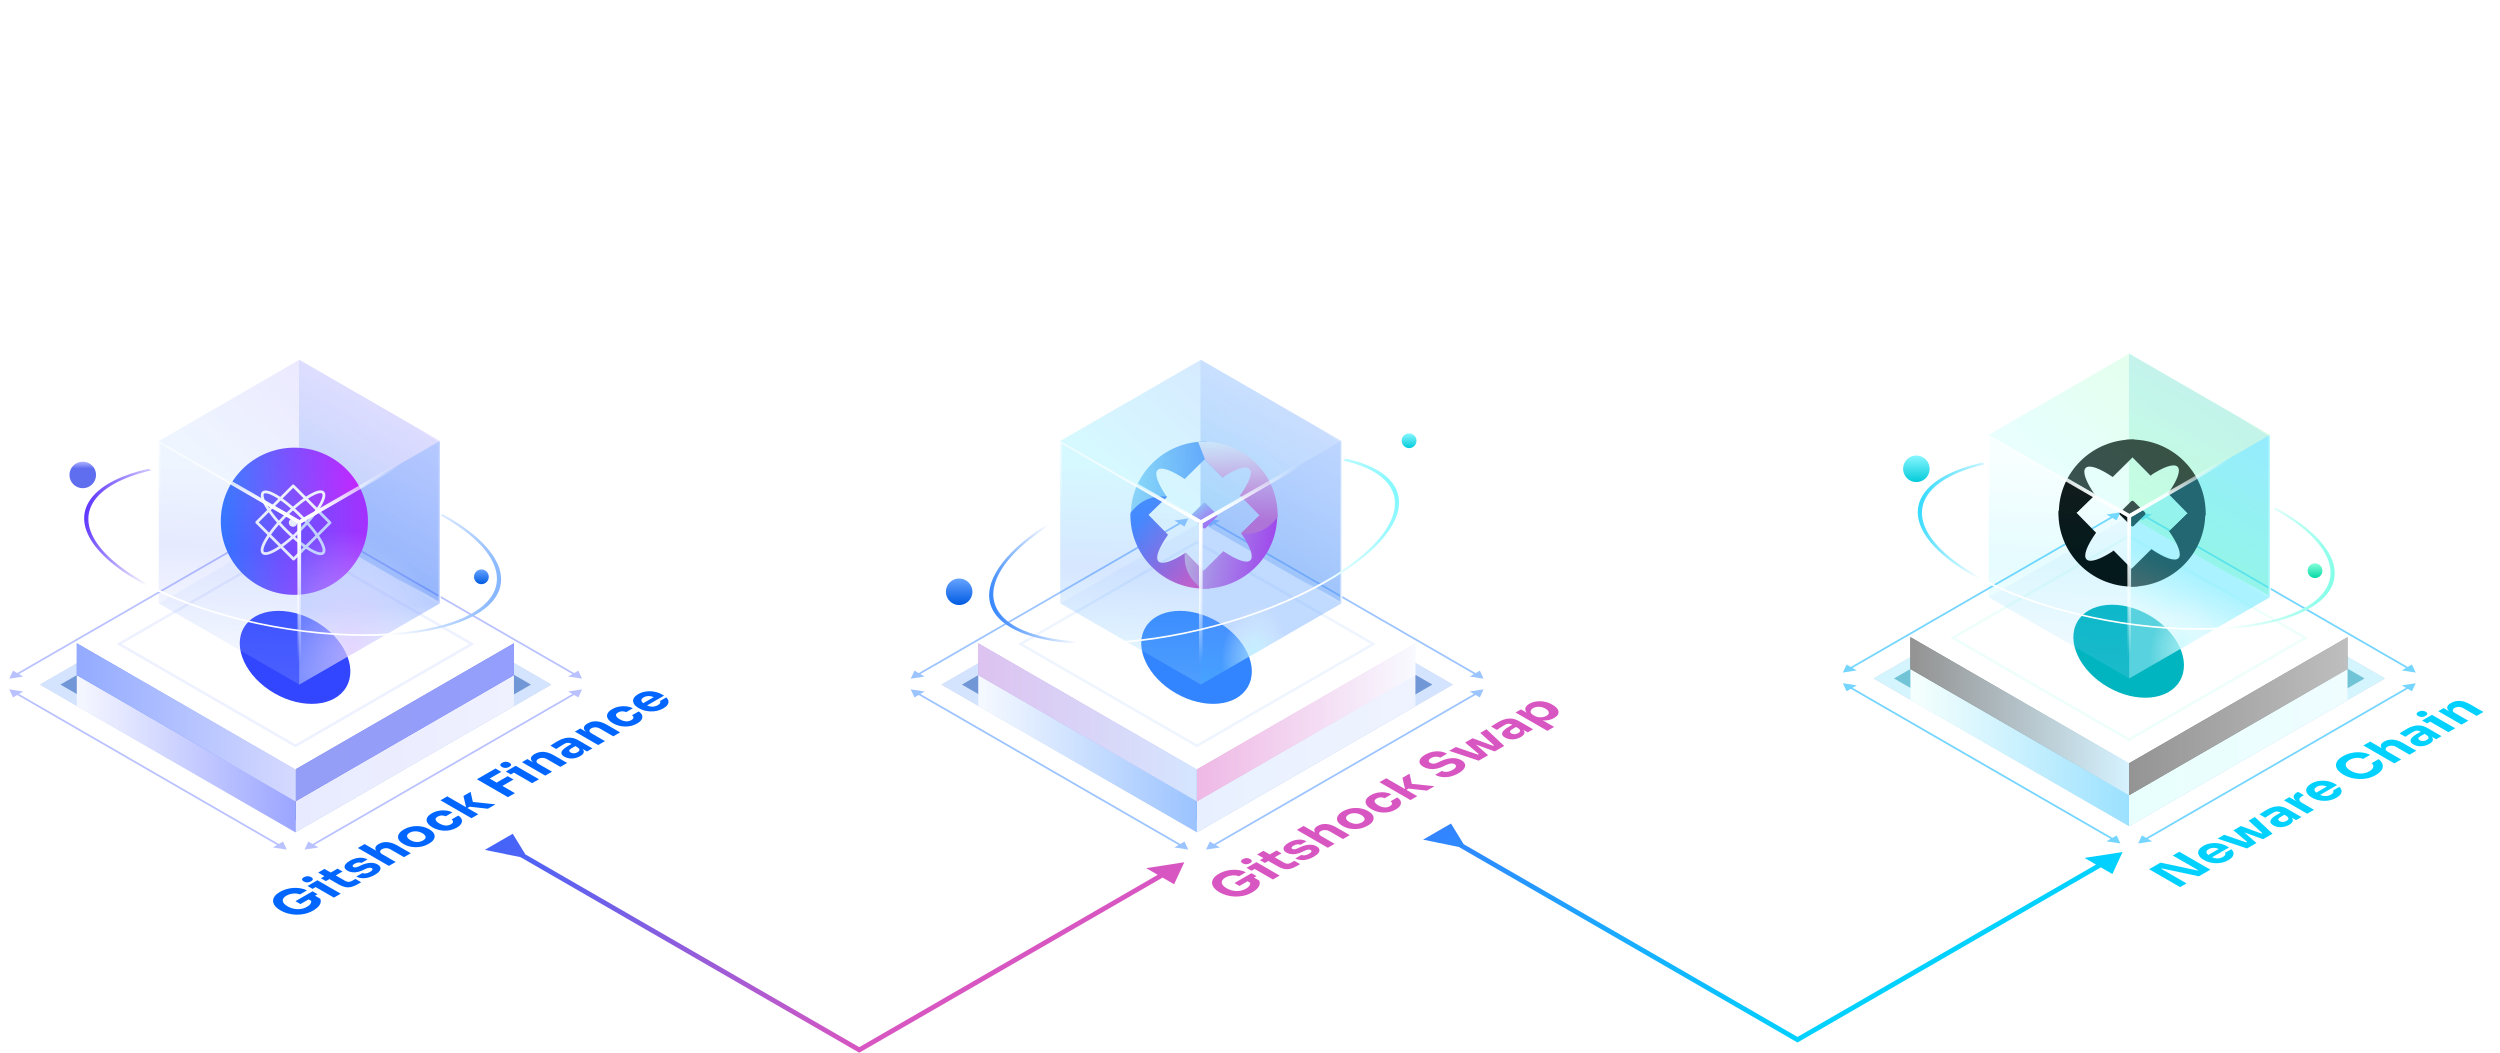 <svg xmlns="http://www.w3.org/2000/svg" width="1223" height="515" fill="none" viewBox="0 0 1223 515"><rect width="140.121" height="140.121" x="0" y="2.167" fill="#9FADCC" stroke="#CAD4E8" stroke-width="4.334" transform="matrix(0.866 0.5 -0.866 0.5 146.518 263.756)"/><rect width="138.676" height="138.676" x="0" y="2.889" fill="#7197D6" stroke="#D4E4FE" stroke-width="5.778" transform="matrix(0.866 0.5 -0.866 0.5 147.143 264.117)"/><rect width="123.507" height="123.507" fill="#fff" transform="matrix(0.866 0.5 -0.866 0.5 144.529 253.283)"/><rect width="101.063" height="101.063" fill="#fff" transform="matrix(0.866 0.5 -0.866 0.5 144.529 264.505)"/><rect width="99.618" height="99.618" x="0" y=".722" stroke="#CFD7FF" stroke-opacity=".35" stroke-width="1.445" transform="matrix(0.866 0.5 -0.866 0.5 145.155 264.867)"/><g filter="url(#filter0_f_8_25)"><ellipse cx="144.342" cy="321.582" fill="#3246FF" rx="28.957" ry="20.263" transform="rotate(30 144.342 321.582)"/></g><path fill="url(#paint0_linear_8_25)" d="M37.569 329.803L144.495 391.537V407.14L37.569 345.406L37.569 329.803Z"/><path fill="url(#paint1_linear_8_25)" d="M251.421 329.803L144.495 391.537V407.14L251.421 345.406V329.803Z"/><path fill="url(#paint2_linear_8_25)" d="M37.569 314.688L144.495 376.422V392.025L37.569 330.291L37.569 314.688Z"/><path fill="#fff" fill-opacity=".58" d="M37.569 314.688L144.495 376.422V392.025L37.569 330.291L37.569 314.688Z"/><path fill="url(#paint3_linear_8_25)" d="M251.421 314.688L144.495 376.422V392.025L251.421 330.291V314.688Z"/><path fill="#fff" fill-opacity=".58" d="M251.421 314.688L144.495 376.422V392.025L251.421 330.291V314.688Z"/><path fill="#B9C1FF" d="M148.981 253.621L150.811 257.565L155.811 254.678L148.981 253.621ZM284.765 332.016L282.935 328.073L277.935 330.96L284.765 332.016ZM284.765 337.233L277.935 338.29L282.935 341.177L284.765 337.233ZM148.981 415.628L155.811 414.572L150.811 411.685L148.981 415.628ZM140.302 415.628L138.472 411.685L133.472 414.572L140.302 415.628ZM4.518 337.233L6.348 341.177L11.348 338.29L4.518 337.233ZM4.518 332.017L11.348 330.96L6.348 328.073L4.518 332.017ZM140.302 253.621L133.472 254.678L138.472 257.565L140.302 253.621ZM152.445 256.121L280.435 330.016L281.301 329.516L153.311 255.621L152.445 256.121ZM280.435 339.233L152.445 413.128L153.311 413.628L281.301 339.733L280.435 339.233ZM136.838 413.128L8.848 339.233L7.982 339.733L135.972 413.628L136.838 413.128ZM8.848 330.017L136.838 256.121L135.972 255.621L7.982 329.517L8.848 330.017Z"/><g filter="url(#filter1_i_8_25)"><rect width="79.45" height="79.45" fill="#3284FF" fill-opacity=".05" transform="matrix(0.866 0.5 -0.866 0.5 146.466 255.45)"/></g><g filter="url(#filter2_bii_8_25)"><rect width="79.45" height="79.45" fill="url(#paint4_linear_8_25)" fill-opacity=".25" transform="matrix(0.866 0.5 -2.20305e-08 1 146.276 176)"/><rect width="79.45" height="79.45" stroke="url(#paint5_linear_8_25)" stroke-linejoin="bevel" stroke-width="1.251" transform="matrix(0.866 0.5 -2.20305e-08 1 146.276 176)"/></g><path fill="url(#paint6_linear_8_25)" d="M144 291C163.882 291 180 274.882 180 255C180 235.118 163.882 219 144 219C124.118 219 108 235.118 108 255C108 274.882 124.118 291 144 291Z"/><path fill="#FEFEFE" d="M143.905 238.18L126.083 255.999L125.12 255.036L142.947 237.223L143.911 237.217L143.905 238.18ZM142.947 237.223C143.209 236.955 143.643 236.955 143.911 237.217C144.172 237.484 144.172 237.918 143.905 238.18L142.947 237.223ZM160.959 256.189L142.947 238.186L143.911 237.217L161.923 255.226V256.189H160.959ZM161.923 255.226C162.19 255.493 162.19 255.921 161.923 256.189C161.655 256.456 161.227 256.456 160.959 256.189L161.923 255.226ZM143.137 273.039L160.959 255.226L161.923 256.189L144.101 274.002H143.137V273.039ZM144.101 274.002C143.833 274.269 143.399 274.269 143.137 274.002C142.87 273.74 142.87 273.306 143.137 273.039L144.101 274.002ZM126.083 255.036L144.101 273.039L143.137 274.002L125.12 255.999V255.036H126.083ZM125.12 255.999C124.858 255.731 124.858 255.303 125.12 255.036C125.387 254.768 125.822 254.768 126.083 255.036L125.12 255.999Z"/><path fill="#FEFEFE" d="M147.426 251.731L146.469 252.688L145.713 251.939L144.958 251.214L144.202 250.507L143.453 249.823L142.709 249.158L141.972 248.51L141.24 247.892L140.514 247.291L139.8 246.721L139.098 246.168L138.403 245.645L137.724 245.152L137.058 244.676L136.404 244.236L135.773 243.82L135.155 243.434L134.56 243.083L133.983 242.756L133.43 242.465L132.9 242.204L132.395 241.972L131.913 241.776L131.467 241.615L131.05 241.49L130.67 241.401L130.325 241.342L130.021 241.318L129.759 241.324L129.551 241.354L129.385 241.407L129.266 241.467L129.171 241.544L128.213 240.587L128.522 240.331L128.873 240.147L129.254 240.034L129.646 239.975L130.063 239.963L130.491 239.999L130.943 240.07L131.407 240.183L131.895 240.331L132.401 240.51L132.93 240.73L133.477 240.973L134.048 241.259L134.631 241.568L135.238 241.906L135.863 242.281L136.505 242.679L137.159 243.107L137.831 243.565L138.516 244.046L139.211 244.557L139.919 245.092L140.645 245.657L141.371 246.239L142.108 246.851L142.858 247.481L143.607 248.141L144.363 248.819L145.124 249.514L145.892 250.233L146.659 250.97L147.426 251.731ZM158.574 270.935L157.616 269.972L157.693 269.883L157.753 269.758L157.806 269.591L157.836 269.383L157.842 269.122L157.818 268.819L157.759 268.474L157.67 268.094L157.539 267.678L157.378 267.232L157.188 266.75L156.956 266.251L156.694 265.716L156.403 265.163L156.075 264.587L155.724 263.993L155.338 263.374L154.921 262.744L154.481 262.091L154.005 261.425L153.512 260.747L152.988 260.052L152.435 259.351L151.864 258.637L151.263 257.912L150.644 257.181L150.002 256.438L149.336 255.695L148.646 254.947L147.938 254.198L147.212 253.443L146.469 252.688L147.426 251.731L148.182 252.498L148.919 253.259L149.639 254.025L150.341 254.786L151.019 255.541L151.673 256.296L152.304 257.039L152.917 257.782L153.5 258.507L154.065 259.226L154.6 259.939L155.112 260.634L155.594 261.318L156.052 261.99L156.48 262.643L156.878 263.285L157.253 263.909L157.592 264.516L157.902 265.098L158.181 265.669L158.431 266.215L158.645 266.744L158.829 267.25L158.978 267.737L159.091 268.207L159.163 268.652L159.198 269.08L159.186 269.496L159.127 269.895L159.008 270.269L158.824 270.626L158.574 270.935ZM139.36 259.791L140.318 258.834L141.073 259.577L141.829 260.302L142.584 261.009L143.328 261.698L144.077 262.364L144.815 263.006L145.547 263.63L146.272 264.224L146.986 264.801L147.688 265.348L148.384 265.871L149.062 266.37L149.728 266.84L150.377 267.285L151.013 267.695L151.632 268.082L152.227 268.438L152.804 268.759L153.357 269.056L153.886 269.318L154.392 269.544L154.868 269.74L155.32 269.9L155.736 270.025L156.117 270.12L156.462 270.174L156.765 270.204L157.021 270.198L157.235 270.162L157.396 270.114L157.521 270.049L157.616 269.972L158.574 270.935L158.264 271.184L157.913 271.369L157.533 271.487L157.134 271.547L156.724 271.559L156.295 271.523L155.843 271.446L155.379 271.333L154.892 271.19L154.386 271.006L153.857 270.792L153.309 270.542L152.738 270.263L152.149 269.954L151.549 269.609L150.924 269.241L150.282 268.837L149.627 268.409L148.955 267.951L148.271 267.47L147.575 266.958L146.861 266.424L146.141 265.865L145.416 265.276L144.672 264.664L143.929 264.034L143.179 263.38L142.418 262.703L141.656 262.002L140.895 261.282L140.128 260.545L139.36 259.791ZM128.213 240.587L129.171 241.544L129.093 241.639L129.034 241.758L128.98 241.924L128.95 242.132L128.944 242.394L128.968 242.697L129.028 243.042L129.117 243.422L129.242 243.838L129.403 244.29L129.599 244.765L129.831 245.27L130.087 245.799L130.384 246.352L130.705 246.929L131.062 247.529L131.449 248.141L131.865 248.777L132.305 249.425L132.775 250.091L133.275 250.774L133.798 251.464L134.346 252.171L134.923 252.884L135.518 253.609L136.142 254.34L136.785 255.077L137.451 255.82L138.141 256.569L138.849 257.324L139.574 258.079L140.318 258.834L139.36 259.791L138.605 259.024L137.861 258.257L137.147 257.49L136.445 256.73L135.767 255.975L135.113 255.22L134.482 254.477L133.87 253.74L133.287 253.009L132.722 252.29L132.186 251.582L131.675 250.881L131.193 250.198L130.735 249.526L130.307 248.872L129.908 248.23L129.533 247.612L129.194 247.006L128.879 246.418L128.599 245.847L128.356 245.3L128.135 244.771L127.957 244.266L127.808 243.779L127.695 243.315L127.624 242.863L127.588 242.435L127.6 242.025L127.66 241.627L127.773 241.247L127.957 240.896L128.213 240.587Z"/><path fill="#FEFEFE" d="M139.307 251.66L140.068 250.899L140.835 250.162L141.603 249.443L142.364 248.747L143.12 248.07L143.875 247.41L144.619 246.78L145.356 246.168L146.088 245.585L146.808 245.021L147.516 244.486L148.211 243.975L148.901 243.493L149.568 243.036L150.228 242.608L150.864 242.21L151.489 241.835L152.096 241.496L152.685 241.181L153.25 240.902L153.797 240.658L154.326 240.438L154.832 240.26L155.32 240.111L155.79 239.999L156.236 239.927L156.664 239.892L157.081 239.897L157.479 239.963L157.854 240.076L158.211 240.26L158.52 240.516L157.556 241.473L157.467 241.395L157.342 241.336L157.176 241.282L156.968 241.253L156.706 241.247L156.402 241.27L156.063 241.33L155.677 241.419L155.26 241.544L154.814 241.704L154.338 241.9L153.833 242.132L153.303 242.394L152.744 242.685L152.173 243.006L151.572 243.363L150.96 243.749L150.323 244.165L149.675 244.605L149.009 245.074L148.324 245.574L147.634 246.097L146.927 246.649L146.213 247.22L145.487 247.82L144.755 248.438L144.018 249.086L143.274 249.752L142.525 250.435L141.775 251.143L141.02 251.868L140.264 252.617L139.307 251.66ZM128.153 270.863L127.903 270.548L127.719 270.198L127.6 269.823L127.541 269.425L127.529 269.009L127.564 268.581L127.642 268.135L127.755 267.666L127.898 267.178L128.082 266.673L128.296 266.144L128.546 265.597L128.825 265.027L129.135 264.444L129.48 263.838L129.849 263.214L130.247 262.572L130.681 261.918L131.133 261.247L131.621 260.563L132.133 259.868L132.668 259.155L133.227 258.435L133.816 257.704L134.423 256.967L135.059 256.224L135.714 255.47L136.392 254.715L137.088 253.954L137.808 253.187L138.545 252.426L139.307 251.66L140.264 252.617L139.515 253.371L138.789 254.126L138.081 254.875L137.397 255.624L136.731 256.367L136.083 257.11L135.464 257.841L134.863 258.566L134.292 259.279L133.745 259.981L133.221 260.676L132.722 261.354L132.252 262.019L131.806 262.673L131.395 263.303L131.009 263.921L130.652 264.516L130.324 265.092L130.033 265.645L129.771 266.174L129.545 266.679L129.349 267.16L129.188 267.606L129.063 268.022L128.968 268.403L128.909 268.747L128.885 269.051L128.891 269.312L128.927 269.52L128.974 269.686L129.04 269.811L129.111 269.9L128.153 270.863ZM147.367 259.719L146.599 260.474L145.838 261.211L145.071 261.93L144.309 262.632L143.554 263.309L142.798 263.963L142.055 264.593L141.317 265.205L140.586 265.788L139.866 266.352L139.158 266.887L138.456 267.398L137.772 267.88L137.1 268.337L136.445 268.765L135.809 269.169L135.184 269.538L134.578 269.883L133.989 270.192L133.424 270.471L132.876 270.721L132.347 270.935L131.835 271.113L131.354 271.262L130.884 271.374L130.438 271.452L130.003 271.481L129.593 271.476L129.194 271.416L128.82 271.297L128.463 271.113L128.153 270.863L129.111 269.9L129.206 269.978L129.331 270.043L129.492 270.091L129.706 270.126H129.962L130.265 270.103L130.61 270.049L130.997 269.954L131.413 269.829L131.859 269.669L132.335 269.473L132.841 269.247L133.37 268.985L133.923 268.688L134.5 268.367L135.101 268.01L135.714 267.624L136.35 267.208L136.999 266.768L137.665 266.299L138.349 265.799L139.039 265.276L139.747 264.73L140.461 264.153L141.18 263.553L141.918 262.935L142.656 262.293L143.399 261.627L144.149 260.938L144.898 260.23L145.654 259.505L146.409 258.756L147.367 259.719ZM158.52 240.516L158.77 240.825L158.954 241.175L159.073 241.556L159.133 241.948L159.139 242.364L159.109 242.792L159.032 243.244L158.919 243.707L158.77 244.195L158.592 244.7L158.377 245.229L158.128 245.776L157.848 246.346L157.539 246.935L157.194 247.535L156.825 248.159L156.42 248.801L155.992 249.455L155.54 250.126L155.052 250.81L154.541 251.511L154.005 252.218L153.446 252.938L152.857 253.669L152.25 254.406L151.614 255.149L150.96 255.903L150.282 256.658L149.586 257.419L148.866 258.186L148.128 258.952L147.367 259.719L146.409 258.756L147.159 258.002L147.884 257.253L148.592 256.498L149.276 255.749L149.942 255.006L150.585 254.269L151.209 253.538L151.804 252.813L152.381 252.1L152.929 251.392L153.452 250.703L153.952 250.019L154.422 249.354L154.868 248.706L155.278 248.07L155.665 247.452L156.022 246.857L156.349 246.281L156.64 245.728L156.902 245.199L157.128 244.694L157.324 244.218L157.485 243.767L157.61 243.351L157.705 242.97L157.759 242.626L157.788 242.322L157.783 242.061L157.747 241.853L157.699 241.686L157.634 241.568L157.556 241.473L158.52 240.516Z"/><path fill="#FEFEFE" d="M143.334 257.687C144.461 257.687 145.374 256.792 145.374 255.689C145.374 254.587 144.461 253.692 143.334 253.692C142.207 253.692 141.293 254.587 141.293 255.689C141.293 256.792 142.207 257.687 143.334 257.687Z"/><g filter="url(#filter3_b_8_25)"><rect width="79.45" height="79.45" fill="url(#paint7_linear_8_25)" fill-opacity=".12" transform="matrix(0.866 0.5 -2.20305e-08 1 77.66 215.725)"/><rect width="79.45" height="79.45" stroke="url(#paint8_linear_8_25)" stroke-linejoin="bevel" stroke-width="2" transform="matrix(0.866 0.5 -2.20305e-08 1 77.66 215.725)"/></g><g filter="url(#filter4_b_8_25)"><rect width="79.45" height="79.45" fill="url(#paint9_linear_8_25)" fill-opacity=".3" transform="matrix(-0.866 0.5 2.20305e-08 1 215.19 215.725)"/><rect width="79.45" height="79.45" fill="url(#paint10_radial_8_25)" fill-opacity=".59" transform="matrix(-0.866 0.5 2.20305e-08 1 215.19 215.725)"/><rect width="79.45" height="79.45" stroke="url(#paint11_linear_8_25)" stroke-linejoin="bevel" stroke-width="2" transform="matrix(-0.866 0.5 2.20305e-08 1 215.19 215.725)"/></g><g filter="url(#filter5_b_8_25)"><rect width="79.45" height="79.45" fill="url(#paint12_linear_8_25)" fill-opacity=".12" transform="matrix(0.866 0.5 -0.866 0.5 146.467 176)"/><rect width="79.45" height="79.45" stroke="url(#paint13_linear_8_25)" stroke-linejoin="bevel" stroke-width="2" transform="matrix(0.866 0.5 -0.866 0.5 146.467 176)"/></g><path fill="url(#paint14_linear_8_25)" d="M216.81 251.646C230.761 259.392 240.079 267.953 243.586 276.246C247.093 284.539 244.631 292.191 236.512 298.235C228.393 304.279 214.981 308.444 197.972 310.202C180.963 311.96 161.121 311.233 140.956 308.112C120.791 304.992 101.208 299.618 84.683 292.671C68.158 285.723 55.434 277.514 48.119 269.082C40.804 260.65 39.228 252.372 43.589 245.297C47.95 238.222 58.053 232.666 72.62 229.333L74.042 230.122C59.768 233.388 49.869 238.832 45.596 245.765C41.323 252.697 42.867 260.808 50.035 269.07C57.202 277.333 69.669 285.376 85.861 292.183C102.053 298.991 121.242 304.256 141.001 307.314C160.759 310.371 180.201 311.084 196.867 309.361C213.533 307.639 226.675 303.558 234.63 297.636C242.586 291.714 244.998 284.215 241.562 276.09C238.126 267.964 228.995 259.576 215.325 251.985L216.81 251.646Z"/><circle cx="40.486" cy="232.337" r="6.5" fill="url(#paint15_linear_8_25)"/><circle cx="235.499" cy="282.174" r="3.611" fill="url(#paint16_linear_8_25)"/><path fill="#06F" d="M153.272 445.393C151.914 446.177 150.507 446.733 149.053 447.061C147.584 447.381 146.136 447.513 144.709 447.457C143.295 447.393 141.965 447.185 140.718 446.833C139.471 446.481 138.383 446.037 137.455 445.501L136.997 445.237C136.041 444.685 135.265 444.053 134.67 443.341C134.074 442.629 133.72 441.873 133.61 441.073C133.513 440.265 133.72 439.457 134.233 438.649C134.76 437.833 135.653 437.061 136.914 436.333C138.286 435.541 139.755 434.989 141.321 434.677C142.873 434.357 144.418 434.273 145.956 434.425C147.48 434.569 148.879 434.953 150.154 435.577L146.745 437.545C146.108 437.273 145.401 437.121 144.625 437.089C143.863 437.049 143.087 437.121 142.298 437.305C141.522 437.481 140.787 437.769 140.094 438.169C139.429 438.553 138.951 438.965 138.66 439.405C138.383 439.837 138.272 440.285 138.328 440.749C138.397 441.205 138.633 441.661 139.034 442.117C139.436 442.557 139.99 442.981 140.697 443.389C141.432 443.813 142.201 444.145 143.004 444.385C143.808 444.609 144.625 444.737 145.457 444.769C146.274 444.793 147.085 444.709 147.889 444.517C148.706 444.317 149.468 444.013 150.175 443.605C151.117 443.061 151.741 442.477 152.046 441.853C152.35 441.229 152.336 440.645 152.004 440.101L153.916 441.685L150.3 439.597L153.438 437.785L156.68 439.657C157.082 440.641 156.992 441.629 156.41 442.621C155.828 443.597 154.782 444.521 153.272 445.393ZM146.995 442.273L144.542 440.857L152.898 436.033L155.35 437.449L146.995 442.273ZM163.352 439.117L151.963 432.541L155.288 430.621L166.678 437.197L163.352 439.117ZM152.898 434.833L150.445 433.417L155.288 430.621L157.741 432.037L152.898 434.833ZM152.129 431.149C151.505 431.509 150.882 431.685 150.258 431.677C149.635 431.653 149.073 431.497 148.575 431.209C148.062 430.913 147.792 430.589 147.764 430.237C147.736 429.869 148.034 429.505 148.658 429.145C149.281 428.785 149.905 428.617 150.528 428.641C151.152 428.649 151.72 428.801 152.233 429.097C152.732 429.385 152.995 429.713 153.023 430.081C153.05 430.433 152.752 430.789 152.129 431.149ZM175.075 432.517C173.925 433.181 172.858 433.637 171.874 433.885C170.876 434.125 169.879 434.149 168.881 433.957C167.883 433.749 166.809 433.313 165.659 432.649L155.641 426.865L158.738 425.077L168.881 430.933C169.421 431.245 169.976 431.405 170.544 431.413C171.112 431.405 171.659 431.249 172.186 430.945L173.869 429.973L176.675 431.593L175.075 432.517ZM159.424 431.041L156.992 429.637L165.14 424.933L167.571 426.337L159.424 431.041ZM183.361 427.973C181.74 428.909 180.14 429.449 178.56 429.593C176.98 429.737 175.56 429.477 174.299 428.813L177.251 427.109C177.666 427.285 178.207 427.349 178.872 427.301C179.537 427.237 180.25 426.985 181.013 426.545C181.595 426.209 181.976 425.877 182.156 425.549C182.336 425.205 182.239 424.925 181.865 424.709C181.532 424.517 181.123 424.449 180.638 424.505C180.14 424.553 179.475 424.769 178.643 425.153L177.666 425.621C176.156 426.333 174.743 426.709 173.426 426.749C172.124 426.781 170.987 426.517 170.018 425.957C169.214 425.493 168.743 424.989 168.604 424.445C168.466 423.901 168.611 423.345 169.041 422.777C169.484 422.201 170.163 421.649 171.078 421.121C172.546 420.273 174.057 419.777 175.609 419.633C177.147 419.481 178.546 419.745 179.807 420.425L176.856 422.129C176.426 421.945 175.92 421.877 175.338 421.925C174.743 421.965 174.119 422.173 173.468 422.549C172.955 422.845 172.643 423.137 172.532 423.425C172.422 423.713 172.532 423.953 172.865 424.145C173.184 424.329 173.558 424.393 173.987 424.337C174.417 424.281 174.964 424.101 175.629 423.797L176.606 423.329C178.158 422.609 179.634 422.205 181.033 422.117C182.433 422.029 183.659 422.289 184.712 422.897C185.474 423.337 185.932 423.841 186.084 424.409C186.223 424.969 186.063 425.557 185.606 426.173C185.135 426.781 184.387 427.381 183.361 427.973ZM190.234 423.597L175.061 414.837L178.387 412.917L187.137 417.969L186.638 418.257C185.488 417.593 184.664 416.949 184.165 416.325C183.666 415.701 183.5 415.109 183.666 414.549C183.818 413.981 184.324 413.449 185.183 412.953L185.329 412.869C186.59 412.141 188.003 411.845 189.569 411.981C191.121 412.109 192.756 412.669 194.474 413.661L200.959 417.405L197.633 419.325L190.941 415.461C190.317 415.101 189.631 414.921 188.883 414.921C188.135 414.905 187.463 415.069 186.867 415.413C186.243 415.773 185.938 416.181 185.952 416.637C185.98 417.085 186.326 417.501 186.992 417.885L193.56 421.677L190.234 423.597ZM209.737 412.793C208.739 413.369 207.7 413.793 206.619 414.065C205.525 414.329 204.437 414.461 203.356 414.461C202.289 414.453 201.271 414.329 200.301 414.089C199.317 413.841 198.437 413.493 197.661 413.045L197.183 412.769C196.393 412.313 195.784 411.801 195.354 411.233C194.925 410.649 194.71 410.045 194.71 409.421C194.724 408.789 194.966 408.161 195.437 407.537C195.895 406.905 196.601 406.313 197.557 405.761C198.541 405.193 199.573 404.781 200.654 404.525C201.735 404.253 202.816 404.117 203.897 404.117C204.977 404.117 206.024 404.241 207.035 404.489C208.033 404.729 208.926 405.077 209.716 405.533L210.194 405.809C210.97 406.257 211.573 406.765 212.003 407.333C212.418 407.893 212.626 408.485 212.626 409.109C212.64 409.725 212.418 410.349 211.961 410.981C211.49 411.605 210.749 412.209 209.737 412.793ZM206.931 411.173C207.582 410.797 207.984 410.405 208.137 409.997C208.289 409.589 208.227 409.177 207.95 408.761C207.686 408.337 207.25 407.949 206.64 407.597C205.989 407.221 205.303 406.961 204.583 406.817C203.848 406.665 203.114 406.633 202.379 406.721C201.659 406.801 200.987 407.021 200.363 407.381C199.754 407.733 199.372 408.121 199.22 408.545C199.068 408.969 199.123 409.393 199.386 409.817C199.65 410.225 200.107 410.617 200.758 410.993C201.368 411.345 202.033 411.601 202.753 411.761C203.474 411.921 204.195 411.953 204.915 411.857C205.636 411.761 206.308 411.533 206.931 411.173ZM223.448 404.877C222.464 405.445 221.446 405.849 220.393 406.089C219.34 406.313 218.293 406.405 217.254 406.365C216.215 406.325 215.231 406.173 214.303 405.909C213.36 405.637 212.515 405.285 211.767 404.853L211.372 404.625C210.596 404.177 209.98 403.677 209.522 403.125C209.051 402.565 208.781 401.985 208.712 401.385C208.642 400.785 208.809 400.185 209.21 399.585C209.626 398.977 210.305 398.401 211.247 397.857C212.273 397.265 213.381 396.857 214.573 396.633C215.751 396.401 216.929 396.353 218.106 396.489C219.284 396.625 220.358 396.941 221.328 397.437L218.065 399.321C217.497 399.057 216.859 398.929 216.153 398.937C215.446 398.929 214.76 399.117 214.095 399.501C213.541 399.821 213.215 400.169 213.118 400.545C213.035 400.913 213.146 401.289 213.451 401.673C213.755 402.057 214.24 402.441 214.905 402.825C215.515 403.177 216.153 403.449 216.818 403.641C217.469 403.825 218.113 403.893 218.751 403.845C219.388 403.781 220.005 403.577 220.6 403.233C221.044 402.977 221.342 402.717 221.494 402.453C221.647 402.173 221.674 401.901 221.577 401.637C221.48 401.357 221.266 401.097 220.933 400.857L224.175 398.985C225.076 399.553 225.644 400.185 225.88 400.881C226.101 401.569 226.011 402.261 225.61 402.957C225.194 403.645 224.473 404.285 223.448 404.877ZM238.669 395.633L229.753 394.637L228.152 395.561L226.718 389.381L230.21 387.365L231.498 393.149L229.919 392.189L242.41 393.473L238.669 395.633ZM230.646 400.265L215.473 391.505L218.799 389.585L233.972 398.345L230.646 400.265ZM248.472 389.973L233.299 381.213L236.708 379.245L251.88 388.005L248.472 389.973ZM245.354 384.717L242.527 383.085L248.389 379.701L251.215 381.333L245.354 384.717ZM239.119 381.117L236.292 379.485L242.403 375.957L245.229 377.589L239.119 381.117ZM260.334 383.124L248.944 376.548L252.269 374.628L263.659 381.204L260.334 383.124ZM249.879 378.84L247.427 377.424L252.269 374.628L254.722 376.044L249.879 378.84ZM249.11 375.156C248.487 375.516 247.863 375.692 247.24 375.684C246.616 375.66 246.055 375.504 245.556 375.216C245.043 374.92 244.773 374.596 244.745 374.244C244.718 373.876 245.016 373.512 245.639 373.152C246.263 372.792 246.886 372.624 247.51 372.648C248.133 372.656 248.701 372.808 249.214 373.104C249.713 373.392 249.976 373.72 250.004 374.088C250.032 374.44 249.734 374.796 249.11 375.156ZM266.735 379.429L255.345 372.853L257.985 371.329L262.869 374.149L262.682 374.257C261.518 373.585 260.694 372.941 260.209 372.325C259.738 371.701 259.613 371.101 259.835 370.525C260.056 369.949 260.604 369.409 261.477 368.905L261.622 368.821C262.952 368.053 264.4 367.721 265.966 367.825C267.532 367.913 269.195 368.465 270.954 369.481L277.46 373.237L274.134 375.157L267.442 371.293C266.832 370.941 266.153 370.757 265.405 370.741C264.657 370.725 263.978 370.893 263.368 371.245C262.745 371.605 262.44 372.013 262.454 372.469C262.467 372.909 262.793 373.313 263.43 373.681L270.061 377.509L266.735 379.429ZM287.174 367.629L283.806 365.685L283.245 366.009L279.587 363.897C279.005 363.561 278.43 363.389 277.862 363.381C277.294 363.373 276.705 363.545 276.095 363.897C275.791 364.073 275.396 364.309 274.911 364.605C274.426 364.901 273.934 365.209 273.435 365.529C272.936 365.849 272.486 366.141 272.084 366.405L269.278 364.785C269.569 364.585 269.915 364.353 270.317 364.089C270.719 363.825 271.142 363.557 271.585 363.285C272.029 363.013 272.451 362.761 272.853 362.529C274.017 361.857 275.16 361.389 276.282 361.125C277.419 360.853 278.534 360.793 279.629 360.945C280.71 361.089 281.776 361.465 282.83 362.073L289.813 366.105L287.174 367.629ZM283.827 369.897C283.01 370.369 282.144 370.701 281.229 370.893C280.329 371.077 279.435 371.113 278.548 371.001C277.647 370.881 276.816 370.601 276.054 370.161C275.222 369.681 274.758 369.165 274.661 368.613C274.55 368.053 274.758 367.477 275.285 366.885C275.797 366.285 276.56 365.693 277.571 365.109L280.003 363.705L281.853 364.773L279.4 366.189C278.818 366.525 278.513 366.869 278.486 367.221C278.458 367.557 278.687 367.865 279.171 368.145C279.629 368.409 280.155 368.537 280.751 368.529C281.347 368.505 281.936 368.325 282.518 367.989C282.892 367.773 283.162 367.545 283.328 367.305C283.495 367.049 283.515 366.773 283.391 366.477C283.266 366.181 282.934 365.861 282.393 365.517L284.014 365.541C284.735 366.037 285.206 366.533 285.428 367.029C285.663 367.517 285.649 368.005 285.386 368.493C285.137 368.973 284.617 369.441 283.827 369.897ZM292.635 364.476L281.245 357.9L283.884 356.376L288.769 359.196L288.582 359.304C287.418 358.632 286.593 357.988 286.108 357.372C285.637 356.748 285.513 356.148 285.734 355.572C285.956 354.996 286.503 354.456 287.376 353.952L287.522 353.868C288.852 353.1 290.3 352.768 291.866 352.872C293.431 352.96 295.094 353.512 296.854 354.528L303.36 358.284L300.034 360.204L293.341 356.34C292.732 355.988 292.053 355.804 291.305 355.788C290.556 355.772 289.877 355.94 289.268 356.292C288.644 356.652 288.339 357.06 288.353 357.516C288.367 357.956 288.693 358.36 289.33 358.728L295.96 362.556L292.635 364.476ZM311.701 353.923C310.718 354.491 309.699 354.895 308.646 355.135C307.593 355.359 306.547 355.451 305.508 355.411C304.468 355.371 303.485 355.219 302.556 354.955C301.614 354.683 300.769 354.331 300.02 353.899L299.625 353.671C298.85 353.223 298.233 352.723 297.776 352.171C297.305 351.611 297.034 351.031 296.965 350.431C296.896 349.831 297.062 349.231 297.464 348.631C297.88 348.023 298.559 347.447 299.501 346.903C300.526 346.311 301.635 345.903 302.826 345.679C304.004 345.447 305.182 345.399 306.36 345.535C307.538 345.671 308.611 345.987 309.581 346.483L306.318 348.367C305.75 348.103 305.113 347.975 304.406 347.983C303.699 347.975 303.013 348.163 302.348 348.547C301.794 348.867 301.468 349.215 301.371 349.591C301.288 349.959 301.399 350.335 301.704 350.719C302.009 351.103 302.494 351.487 303.159 351.871C303.769 352.223 304.406 352.495 305.071 352.687C305.722 352.871 306.367 352.939 307.004 352.891C307.641 352.827 308.258 352.623 308.854 352.279C309.297 352.023 309.595 351.763 309.748 351.499C309.9 351.219 309.928 350.947 309.831 350.683C309.734 350.403 309.519 350.143 309.186 349.903L312.429 348.031C313.329 348.599 313.898 349.231 314.133 349.927C314.355 350.615 314.265 351.307 313.863 352.003C313.447 352.691 312.727 353.331 311.701 353.923ZM324.511 346.528C323.542 347.087 322.516 347.487 321.435 347.727C320.368 347.959 319.308 348.059 318.255 348.027C317.202 347.979 316.198 347.831 315.242 347.583C314.285 347.319 313.44 346.975 312.706 346.552L312.29 346.311C311.528 345.871 310.925 345.379 310.482 344.835C310.038 344.275 309.782 343.695 309.713 343.095C309.644 342.495 309.81 341.895 310.212 341.295C310.614 340.679 311.279 340.103 312.207 339.567C313.426 338.863 314.729 338.431 316.115 338.271C317.5 338.095 318.858 338.135 320.188 338.391C321.505 338.639 322.682 339.063 323.722 339.663L324.844 340.311L314.764 346.131L312.872 345.039L320.937 340.383L320.729 341.511C320.05 341.119 319.371 340.839 318.692 340.671C318.013 340.503 317.355 340.459 316.717 340.539C316.08 340.603 315.477 340.799 314.909 341.127C314.327 341.463 313.967 341.823 313.828 342.207C313.69 342.591 313.773 342.991 314.078 343.407C314.369 343.815 314.881 344.231 315.616 344.655C316.295 345.047 316.987 345.335 317.694 345.519C318.387 345.695 319.08 345.743 319.773 345.663C320.465 345.583 321.144 345.351 321.809 344.967C322.419 344.615 322.8 344.259 322.953 343.899C323.105 343.539 323.077 343.219 322.87 342.939L325.925 341.175C326.521 341.711 326.874 342.291 326.985 342.915C327.096 343.539 326.95 344.159 326.548 344.775C326.147 345.391 325.468 345.975 324.511 346.528Z"/><rect width="140.121" height="140.121" x="0" y="2.167" fill="#9FADCC" stroke="#CAD4E8" stroke-width="4.334" transform="matrix(0.866 0.5 -0.866 0.5 587.518 263.756)"/><rect width="138.676" height="138.676" x="0" y="2.889" fill="#7197D6" stroke="#D4E4FE" stroke-width="5.778" transform="matrix(0.866 0.5 -0.866 0.5 588.143 264.117)"/><rect width="123.507" height="123.507" fill="#fff" transform="matrix(0.866 0.5 -0.866 0.5 585.529 253.283)"/><rect width="101.063" height="101.063" fill="#fff" transform="matrix(0.866 0.5 -0.866 0.5 585.529 264.505)"/><rect width="99.618" height="99.618" x="0" y=".722" stroke="#CFE2FF" stroke-opacity=".35" stroke-width="1.445" transform="matrix(0.866 0.5 -0.866 0.5 586.155 264.867)"/><g filter="url(#filter6_f_8_25)"><ellipse cx="585.342" cy="321.582" fill="#3284FF" rx="28.957" ry="20.263" transform="rotate(30 585.342 321.582)"/></g><path fill="url(#paint17_linear_8_25)" d="M478.569 329.803L585.495 391.537V407.14L478.569 345.406L478.569 329.803Z"/><path fill="url(#paint18_linear_8_25)" d="M692.421 329.803L585.495 391.537V407.14L692.421 345.406V329.803Z"/><path fill="url(#paint19_linear_8_25)" d="M478.569 314.688L585.495 376.422V392.025L478.569 330.291L478.569 314.688Z"/><path fill="#fff" fill-opacity=".58" d="M478.569 314.688L585.495 376.422V392.025L478.569 330.291L478.569 314.688Z"/><path fill="url(#paint20_linear_8_25)" d="M692.421 314.688L585.495 376.422V392.025L692.421 330.291V314.688Z"/><path fill="#fff" fill-opacity=".58" d="M692.421 314.688L585.495 376.422V392.025L692.421 330.291V314.688Z"/><path fill="#9CC4FF" d="M589.981 253.621L591.811 257.565L596.811 254.678L589.981 253.621ZM725.765 332.016L723.935 328.073L718.935 330.96L725.765 332.016ZM725.765 337.233L718.935 338.29L723.935 341.177L725.765 337.233ZM589.981 415.628L596.811 414.572L591.811 411.685L589.981 415.628ZM581.302 415.628L579.472 411.685L574.472 414.572L581.302 415.628ZM445.518 337.233L447.348 341.177L452.348 338.29L445.518 337.233ZM445.518 332.017L452.348 330.96L447.348 328.073L445.518 332.017ZM581.302 253.621L574.472 254.678L579.472 257.565L581.302 253.621ZM593.445 256.121L721.435 330.016L722.301 329.516L594.311 255.621L593.445 256.121ZM721.435 339.233L593.445 413.128L594.311 413.628L722.301 339.733L721.435 339.233ZM577.838 413.128L449.848 339.233L448.982 339.733L576.972 413.628L577.838 413.128ZM449.848 330.017L577.838 256.121L576.972 255.621L448.982 329.517L449.848 330.017Z"/><g filter="url(#filter7_i_8_25)"><rect width="79.45" height="79.45" fill="#3284FF" fill-opacity=".05" transform="matrix(0.866 0.5 -0.866 0.5 587.465 255.45)"/></g><g filter="url(#filter8_bii_8_25)"><rect width="79.45" height="79.45" fill="url(#paint21_linear_8_25)" fill-opacity=".25" transform="matrix(0.866 0.5 -2.20305e-08 1 587.276 176)"/><rect width="79.45" height="79.45" stroke="url(#paint22_linear_8_25)" stroke-linejoin="bevel" stroke-width="1.251" transform="matrix(0.866 0.5 -2.20305e-08 1 587.276 176)"/></g><path fill="url(#paint23_linear_8_25)" fill-rule="evenodd" d="M589.438 216C589.633 216 589.825 216.005 590.017 216.008C596.524 220.72 598.999 226.732 598.372 233.745L589.266 224.728L579.54 234.36C573.14 230.027 568.093 228.158 566.316 229.92C564.539 231.679 566.426 236.676 570.802 243.014L562.293 251.438C559.31 252.56 556.305 253.779 553.325 255.049C553.234 254.009 553.182 252.958 553.182 251.896C553.182 232.071 569.414 216 589.438 216Z" clip-rule="evenodd"/><path fill="url(#paint24_linear_8_25)" fill-rule="evenodd" d="M553.004 251.55C553.007 251.358 553.015 251.169 553.02 250.977C557.873 244.606 563.982 242.24 571.054 242.965L561.819 251.847L571.402 261.615C566.933 267.888 564.975 272.86 566.727 274.643C568.476 276.43 573.552 274.635 580.014 270.393L588.396 278.938C589.491 281.909 590.675 284.9 591.917 287.872C590.864 287.946 589.803 287.979 588.728 287.965C568.71 287.677 552.716 271.375 553.004 251.55Z" clip-rule="evenodd"/><path fill="url(#paint25_linear_8_25)" fill-rule="evenodd" d="M588.564 287.998C588.369 287.998 588.177 287.995 587.985 287.993C581.479 283.279 579.003 277.267 579.631 270.253L588.736 279.27L598.459 269.641C604.859 273.971 609.91 275.84 611.686 274.081C613.463 272.319 611.577 267.323 607.201 260.987L615.709 252.563C618.692 251.438 621.697 250.222 624.678 248.949C624.768 249.989 624.817 251.04 624.817 252.105C624.817 271.927 608.585 287.998 588.564 287.998Z" clip-rule="evenodd"/><path fill="url(#paint26_linear_8_25)" fill-rule="evenodd" d="M624.996 252.448C624.993 252.64 624.987 252.829 624.982 253.021C620.129 259.395 614.02 261.758 606.948 261.036L616.183 252.151L606.6 242.383C611.067 236.11 613.027 231.138 611.275 229.355C609.523 227.571 604.45 229.366 597.988 233.605L589.603 225.06C588.512 222.092 587.327 219.098 586.085 216.129C587.135 216.052 588.199 216.019 589.271 216.036C609.293 216.321 625.286 232.626 624.996 252.448Z" clip-rule="evenodd"/><path fill="url(#paint27_linear_8_25)" fill-rule="evenodd" d="M583.118 251.619L588.547 246.244C588.901 245.895 589.477 245.895 589.831 246.244L595.26 251.619C595.613 251.968 595.613 252.541 595.26 252.89L589.831 258.265C589.48 258.616 588.901 258.616 588.547 258.265L583.118 252.89C582.765 252.541 582.765 251.968 583.118 251.619Z" clip-rule="evenodd"/><g filter="url(#filter9_b_8_25)"><rect width="79.45" height="79.45" fill="url(#paint28_linear_8_25)" fill-opacity=".2" transform="matrix(0.866 0.5 -2.20305e-08 1 518.66 215.725)"/><rect width="79.45" height="79.45" stroke="url(#paint29_linear_8_25)" stroke-linejoin="bevel" stroke-width="2" transform="matrix(0.866 0.5 -2.20305e-08 1 518.66 215.725)"/></g><g filter="url(#filter10_b_8_25)"><rect width="79.45" height="79.45" fill="url(#paint30_linear_8_25)" fill-opacity=".3" transform="matrix(-0.866 0.5 2.20305e-08 1 656.19 215.725)"/><rect width="79.45" height="79.45" fill="url(#paint31_radial_8_25)" fill-opacity=".59" transform="matrix(-0.866 0.5 2.20305e-08 1 656.19 215.725)"/><rect width="79.45" height="79.45" stroke="url(#paint32_linear_8_25)" stroke-linejoin="bevel" stroke-width="2" transform="matrix(-0.866 0.5 2.20305e-08 1 656.19 215.725)"/></g><g filter="url(#filter11_b_8_25)"><rect width="79.45" height="79.45" fill="url(#paint33_linear_8_25)" fill-opacity=".2" transform="matrix(0.866 0.5 -0.866 0.5 587.467 176)"/><rect width="79.45" height="79.45" stroke="url(#paint34_linear_8_25)" stroke-linejoin="bevel" stroke-width="2" transform="matrix(0.866 0.5 -0.866 0.5 587.467 176)"/></g><path fill="url(#paint35_linear_8_25)" d="M658.472 224.397C671.783 227.339 680.436 232.801 683.338 240.093C686.24 247.386 683.259 256.18 674.774 265.365C666.288 274.549 652.679 283.711 635.667 291.693C618.654 299.674 599.003 306.115 579.198 310.203C559.393 314.291 540.323 315.84 524.401 314.657C508.478 313.473 496.418 309.609 489.745 303.553C483.072 297.497 482.087 289.521 486.912 280.634C491.738 271.747 502.159 262.347 516.857 253.625L518.214 253.924C503.812 262.471 493.601 271.681 488.873 280.389C484.144 289.097 485.11 296.912 491.648 302.846C498.187 308.78 510.004 312.567 525.605 313.726C541.207 314.886 559.892 313.368 579.298 309.362C598.704 305.357 617.959 299.045 634.628 291.225C651.298 283.405 664.633 274.427 672.947 265.428C681.262 256.428 684.182 247.811 681.339 240.666C678.496 233.521 670.017 228.168 656.974 225.286L658.472 224.397Z"/><circle cx="469.218" cy="289.5" r="6.5" fill="url(#paint36_linear_8_25)"/><circle cx="689.329" cy="215.611" r="3.611" fill="url(#paint37_linear_8_25)"/><path fill="#D856C1" d="M612.619 436.526C611.261 437.31 609.855 437.866 608.4 438.194C606.931 438.514 605.483 438.646 604.056 438.59C602.643 438.526 601.312 438.318 600.065 437.966C598.818 437.614 597.731 437.17 596.802 436.634L596.345 436.37C595.389 435.818 594.613 435.186 594.017 434.474C593.421 433.762 593.068 433.006 592.957 432.206C592.86 431.398 593.068 430.59 593.581 429.782C594.107 428.966 595.001 428.194 596.262 427.466C597.634 426.674 599.102 426.122 600.668 425.81C602.22 425.49 603.765 425.406 605.303 425.558C606.827 425.702 608.227 426.086 609.502 426.71L606.093 428.678C605.456 428.406 604.749 428.254 603.973 428.222C603.211 428.182 602.435 428.254 601.645 428.438C600.869 428.614 600.135 428.902 599.442 429.302C598.777 429.686 598.299 430.098 598.008 430.538C597.731 430.97 597.62 431.418 597.675 431.882C597.744 432.338 597.98 432.794 598.382 433.25C598.784 433.69 599.338 434.114 600.045 434.522C600.779 434.946 601.548 435.278 602.352 435.518C603.155 435.742 603.973 435.87 604.804 435.902C605.622 435.926 606.432 435.842 607.236 435.65C608.054 435.45 608.816 435.146 609.522 434.738C610.465 434.194 611.088 433.61 611.393 432.986C611.698 432.362 611.684 431.778 611.351 431.234L613.264 432.818L609.647 430.73L612.786 428.918L616.028 430.79C616.43 431.774 616.34 432.762 615.758 433.754C615.176 434.73 614.13 435.654 612.619 436.526ZM606.342 433.406L603.89 431.99L612.245 427.166L614.698 428.582L606.342 433.406ZM622.7 430.249L611.31 423.673L614.636 421.753L626.026 428.329L622.7 430.249ZM612.245 425.965L609.793 424.549L614.636 421.753L617.088 423.169L612.245 425.965ZM611.476 422.281C610.853 422.641 610.229 422.817 609.606 422.809C608.982 422.785 608.421 422.629 607.922 422.341C607.409 422.045 607.139 421.721 607.112 421.369C607.084 421.001 607.382 420.637 608.005 420.277C608.629 419.917 609.252 419.749 609.876 419.773C610.499 419.781 611.068 419.933 611.58 420.229C612.079 420.517 612.342 420.845 612.37 421.213C612.398 421.565 612.1 421.921 611.476 422.281ZM634.422 423.65C633.272 424.314 632.205 424.77 631.221 425.018C630.224 425.258 629.226 425.282 628.228 425.09C627.231 424.882 626.157 424.446 625.007 423.782L614.989 417.998L618.085 416.21L628.228 422.066C628.769 422.378 629.323 422.538 629.891 422.546C630.459 422.538 631.007 422.382 631.533 422.078L633.217 421.106L636.023 422.726L634.422 423.65ZM618.771 422.174L616.34 420.77L624.487 416.066L626.919 417.47L618.771 422.174ZM642.709 419.105C641.088 420.041 639.487 420.581 637.907 420.725C636.328 420.869 634.908 420.609 633.647 419.945L636.598 418.241C637.014 418.417 637.554 418.481 638.219 418.433C638.884 418.369 639.598 418.117 640.36 417.677C640.942 417.341 641.323 417.009 641.503 416.681C641.683 416.337 641.586 416.057 641.212 415.841C640.88 415.649 640.471 415.581 639.986 415.637C639.487 415.685 638.822 415.901 637.991 416.285L637.014 416.753C635.503 417.465 634.09 417.841 632.774 417.881C631.471 417.913 630.335 417.649 629.365 417.089C628.561 416.625 628.09 416.121 627.952 415.577C627.813 415.033 627.959 414.477 628.388 413.909C628.832 413.333 629.511 412.781 630.425 412.253C631.894 411.405 633.404 410.909 634.956 410.765C636.494 410.613 637.894 410.877 639.155 411.557L636.203 413.261C635.774 413.077 635.268 413.009 634.686 413.057C634.09 413.097 633.467 413.305 632.815 413.681C632.303 413.977 631.991 414.269 631.88 414.557C631.769 414.845 631.88 415.085 632.213 415.277C632.531 415.461 632.905 415.525 633.335 415.469C633.764 415.413 634.312 415.233 634.977 414.929L635.954 414.461C637.506 413.741 638.981 413.337 640.381 413.249C641.78 413.161 643.007 413.421 644.06 414.029C644.822 414.469 645.279 414.973 645.432 415.541C645.57 416.101 645.411 416.689 644.953 417.305C644.482 417.913 643.734 418.513 642.709 419.105ZM649.581 414.729L634.409 405.969L637.734 404.049L646.485 409.101L645.986 409.389C644.836 408.725 644.011 408.081 643.512 407.457C643.014 406.833 642.847 406.241 643.014 405.681C643.166 405.113 643.672 404.581 644.531 404.085L644.676 404.001C645.937 403.273 647.351 402.977 648.916 403.113C650.468 403.241 652.103 403.801 653.822 404.793L660.306 408.537L656.981 410.457L650.288 406.593C649.665 406.233 648.979 406.053 648.23 406.053C647.482 406.037 646.81 406.201 646.214 406.545C645.591 406.905 645.286 407.313 645.3 407.769C645.328 408.217 645.674 408.633 646.339 409.017L652.907 412.809L649.581 414.729ZM669.085 403.925C668.087 404.501 667.048 404.925 665.967 405.197C664.872 405.461 663.784 405.593 662.704 405.593C661.637 405.585 660.618 405.461 659.648 405.221C658.665 404.973 657.785 404.625 657.009 404.177L656.531 403.901C655.741 403.445 655.131 402.933 654.702 402.365C654.272 401.781 654.057 401.177 654.057 400.553C654.071 399.921 654.314 399.293 654.785 398.669C655.242 398.037 655.949 397.445 656.905 396.893C657.889 396.325 658.921 395.913 660.002 395.657C661.082 395.385 662.163 395.249 663.244 395.249C664.325 395.249 665.371 395.373 666.383 395.621C667.38 395.861 668.274 396.209 669.064 396.665L669.542 396.941C670.318 397.389 670.921 397.897 671.35 398.465C671.766 399.025 671.974 399.617 671.974 400.241C671.987 400.857 671.766 401.481 671.309 402.113C670.837 402.737 670.096 403.341 669.085 403.925ZM666.279 402.305C666.93 401.929 667.332 401.537 667.484 401.129C667.637 400.721 667.574 400.309 667.297 399.893C667.034 399.469 666.597 399.081 665.988 398.729C665.336 398.353 664.651 398.093 663.93 397.949C663.196 397.797 662.461 397.765 661.727 397.853C661.006 397.933 660.334 398.153 659.711 398.513C659.101 398.865 658.72 399.253 658.568 399.677C658.415 400.101 658.471 400.525 658.734 400.949C658.997 401.357 659.454 401.749 660.106 402.125C660.715 402.477 661.38 402.733 662.101 402.893C662.821 403.053 663.542 403.085 664.263 402.989C664.983 402.893 665.655 402.665 666.279 402.305ZM682.795 396.009C681.812 396.577 680.793 396.981 679.74 397.221C678.687 397.445 677.641 397.537 676.602 397.497C675.562 397.457 674.579 397.305 673.65 397.041C672.708 396.769 671.863 396.417 671.114 395.985L670.72 395.757C669.944 395.309 669.327 394.809 668.87 394.257C668.399 393.697 668.128 393.117 668.059 392.517C667.99 391.917 668.156 391.317 668.558 390.717C668.974 390.109 669.653 389.533 670.595 388.989C671.62 388.397 672.729 387.989 673.92 387.765C675.098 387.533 676.276 387.485 677.454 387.621C678.632 387.757 679.705 388.073 680.675 388.569L677.412 390.453C676.844 390.189 676.207 390.061 675.5 390.069C674.793 390.061 674.107 390.249 673.442 390.633C672.888 390.953 672.562 391.301 672.465 391.677C672.382 392.045 672.493 392.421 672.798 392.805C673.103 393.189 673.588 393.573 674.253 393.957C674.863 394.309 675.5 394.581 676.165 394.773C676.816 394.957 677.461 395.025 678.098 394.977C678.736 394.913 679.352 394.709 679.948 394.365C680.391 394.109 680.689 393.849 680.842 393.585C680.994 393.305 681.022 393.033 680.925 392.769C680.828 392.489 680.613 392.229 680.28 391.989L683.523 390.117C684.424 390.685 684.992 391.317 685.227 392.013C685.449 392.701 685.359 393.393 684.957 394.089C684.541 394.777 683.821 395.417 682.795 396.009ZM698.017 386.765L689.1 385.769L687.5 386.693L686.065 380.513L689.557 378.497L690.846 384.281L689.266 383.321L701.758 384.605L698.017 386.765ZM689.994 391.397L674.821 382.637L678.146 380.717L693.319 389.477L689.994 391.397ZM713.493 378.286C712.122 379.078 710.75 379.622 709.378 379.918C707.992 380.206 706.683 380.274 705.45 380.122C704.203 379.962 703.087 379.598 702.104 379.03L705.408 377.122C705.796 377.346 706.26 377.494 706.801 377.566C707.355 377.63 707.958 377.594 708.609 377.458C709.246 377.314 709.919 377.038 710.625 376.63C711.263 376.262 711.713 375.906 711.976 375.562C712.239 375.218 712.336 374.898 712.267 374.602C712.184 374.298 711.948 374.034 711.561 373.81C711.076 373.53 710.487 373.43 709.794 373.51C709.087 373.582 708.228 373.862 707.217 374.35L705.969 374.95C704.334 375.75 702.658 376.174 700.94 376.222C699.221 376.27 697.69 375.906 696.346 375.13C695.376 374.57 694.767 373.954 694.517 373.282C694.282 372.602 694.392 371.914 694.85 371.218C695.293 370.514 696.083 369.834 697.219 369.178C698.411 368.49 699.637 368.022 700.898 367.774C702.159 367.51 703.392 367.462 704.598 367.63C705.789 367.79 706.884 368.158 707.882 368.734L704.556 370.654C704.182 370.438 703.752 370.294 703.267 370.222C702.769 370.142 702.242 370.15 701.688 370.246C701.147 370.334 700.614 370.53 700.087 370.834C699.589 371.122 699.249 371.414 699.069 371.71C698.903 371.998 698.882 372.274 699.007 372.538C699.117 372.794 699.339 373.018 699.672 373.21C700.101 373.458 700.628 373.586 701.251 373.594C701.875 373.602 702.561 373.422 703.309 373.054L704.577 372.442C705.782 371.858 707.002 371.434 708.235 371.17C709.454 370.898 710.632 370.818 711.768 370.93C712.905 371.026 713.944 371.346 714.886 371.89C715.856 372.45 716.452 373.09 716.674 373.81C716.895 374.514 716.743 375.25 716.216 376.018C715.69 376.786 714.782 377.542 713.493 378.286ZM725.673 370.798L716.736 363.238L720.373 361.138L733.8 366.106L731.223 367.594L717.817 362.71L719.292 361.858L728.001 369.454L725.673 370.798ZM724.883 371.254L722.098 369.67L724.384 368.35L727.17 369.934L724.883 371.254ZM723.387 372.118L708.941 367.306L712.205 365.422L726.442 370.354L723.387 372.118ZM732.075 367.102L729.331 365.494L731.618 364.174L734.382 365.77L732.075 367.102ZM733.01 366.562L724.156 358.522L727.211 356.758L735.858 364.918L733.01 366.562ZM747.353 358.281L743.986 356.337L743.425 356.661L739.767 354.549C739.185 354.213 738.61 354.041 738.042 354.033C737.474 354.025 736.885 354.197 736.275 354.549C735.97 354.725 735.575 354.961 735.09 355.257C734.605 355.553 734.113 355.861 733.615 356.181C733.116 356.501 732.665 356.793 732.264 357.057L729.458 355.437C729.749 355.237 730.095 355.005 730.497 354.741C730.899 354.477 731.321 354.209 731.765 353.937C732.208 353.665 732.631 353.413 733.033 353.181C734.197 352.509 735.34 352.041 736.462 351.777C737.598 351.505 738.714 351.445 739.808 351.597C740.889 351.741 741.956 352.117 743.009 352.725L749.993 356.757L747.353 358.281ZM744.007 360.549C743.189 361.021 742.323 361.353 741.409 361.545C740.508 361.729 739.614 361.765 738.728 361.653C737.827 361.533 736.996 361.253 736.233 360.813C735.402 360.333 734.938 359.817 734.841 359.265C734.73 358.705 734.938 358.129 735.464 357.537C735.977 356.937 736.739 356.345 737.751 355.761L740.183 354.357L742.032 355.425L739.58 356.841C738.998 357.177 738.693 357.521 738.665 357.873C738.638 358.209 738.866 358.517 739.351 358.797C739.808 359.061 740.335 359.189 740.931 359.181C741.527 359.157 742.116 358.977 742.697 358.641C743.072 358.425 743.342 358.197 743.508 357.957C743.674 357.701 743.695 357.425 743.57 357.129C743.446 356.833 743.113 356.513 742.573 356.169L744.194 356.193C744.915 356.689 745.386 357.185 745.607 357.681C745.843 358.169 745.829 358.657 745.566 359.145C745.316 359.625 744.797 360.093 744.007 360.549ZM756.971 357.528L741.424 348.552L744.064 347.028L748.99 349.872L748.616 350.064C747.535 349.376 746.815 348.688 746.454 348C746.08 347.304 746.052 346.64 746.371 346.008C746.676 345.368 747.272 344.792 748.159 344.28C748.948 343.824 749.808 343.496 750.736 343.296C751.678 343.088 752.641 343.004 753.625 343.044C754.609 343.068 755.572 343.216 756.514 343.488C757.456 343.744 758.343 344.112 759.174 344.592L759.653 344.868C760.47 345.34 761.121 345.852 761.606 346.404C762.077 346.948 762.348 347.504 762.417 348.072C762.5 348.632 762.368 349.188 762.022 349.74C761.676 350.276 761.087 350.784 760.255 351.264C759.396 351.76 758.447 352.108 757.408 352.308C756.369 352.492 755.281 352.496 754.145 352.32C752.995 352.136 751.838 351.732 750.674 351.108L752.835 351.3L760.297 355.608L756.971 357.528ZM756.535 350.196C757.103 349.868 757.456 349.504 757.595 349.104C757.747 348.696 757.692 348.28 757.429 347.856C757.165 347.432 756.708 347.032 756.057 346.656C755.406 346.28 754.72 346.02 753.999 345.876C753.279 345.732 752.579 345.704 751.9 345.792C751.207 345.872 750.57 346.08 749.988 346.416C749.489 346.704 749.136 347.044 748.928 347.436C748.72 347.828 748.699 348.232 748.865 348.648C749.032 349.048 749.427 349.428 750.05 349.788L750.819 350.232C751.415 350.576 752.066 350.792 752.773 350.88C753.48 350.952 754.165 350.924 754.831 350.796C755.496 350.668 756.064 350.468 756.535 350.196Z"/><path fill="url(#paint38_linear_8_25)" d="M257.012 417.964L250.83 407.874L237.17 415.761L254.647 419.33L257.012 417.964ZM420.337 513.626L419.154 514.309L420.337 514.992L421.52 514.309L420.337 513.626ZM579.369 421.808L560.71 424.695L574.37 432.581L579.369 421.808ZM253.464 418.647L419.154 514.309L421.52 512.943L255.829 417.281L253.464 418.647ZM421.52 514.309L569.906 428.638L567.54 427.272L419.154 512.943L421.52 514.309Z"/><rect width="140.121" height="140.121" x="0" y="2.167" fill="#9FADCC" stroke="#CAD4E8" stroke-width="4.334" transform="matrix(0.866 0.5 -0.866 0.5 1043.52 260.756)"/><rect width="138.676" height="138.676" x="0" y="2.889" fill="#71C3D6" stroke="#D4F4FE" stroke-width="5.778" transform="matrix(0.866 0.5 -0.866 0.5 1044.14 261.117)"/><rect width="123.507" height="123.507" fill="#fff" transform="matrix(0.866 0.5 -0.866 0.5 1041.53 250.283)"/><rect width="101.063" height="101.063" fill="#fff" transform="matrix(0.866 0.5 -0.866 0.5 1041.53 261.505)"/><rect width="99.618" height="99.618" x="0" y=".722" stroke="#CFFFF4" stroke-opacity=".35" stroke-width="1.445" transform="matrix(0.866 0.5 -0.866 0.5 1042.15 261.867)"/><g filter="url(#filter12_f_8_25)"><ellipse cx="1041.34" cy="318.582" fill="#00B5C0" rx="28.957" ry="20.263" transform="rotate(30 1041.34 318.582)"/></g><path fill="url(#paint39_linear_8_25)" d="M934.569 326.803L1041.5 388.537V404.14L934.569 342.406L934.569 326.803Z"/><path fill="url(#paint40_linear_8_25)" d="M1148.42 326.803L1041.5 388.537V404.14L1148.42 342.406V326.803Z"/><path fill="url(#paint41_linear_8_25)" d="M934.569 311.688L1041.5 373.422V389.025L934.569 327.291L934.569 311.688Z"/><path fill="#fff" fill-opacity=".58" d="M934.569 311.688L1041.5 373.422V389.025L934.569 327.291L934.569 311.688Z"/><path fill="url(#paint42_linear_8_25)" d="M1148.42 311.688L1041.5 373.422V389.025L1148.42 327.291V311.688Z"/><path fill="#fff" fill-opacity=".58" d="M1148.42 311.688L1041.5 373.422V389.025L1148.42 327.291V311.688Z"/><path fill="#74D5FF" d="M1045.98 250.621L1047.81 254.565L1052.81 251.678L1045.98 250.621ZM1181.76 329.016L1179.93 325.073L1174.93 327.96L1181.76 329.016ZM1181.76 334.233L1174.93 335.29L1179.93 338.177L1181.76 334.233ZM1045.98 412.628L1052.81 411.572L1047.81 408.685L1045.98 412.628ZM1037.3 412.628L1035.47 408.685L1030.47 411.572L1037.3 412.628ZM901.518 334.233L903.348 338.177L908.348 335.29L901.518 334.233ZM901.518 329.017L908.348 327.96L903.348 325.073L901.518 329.017ZM1037.3 250.621L1030.47 251.678L1035.47 254.565L1037.3 250.621ZM1049.44 253.121L1177.43 327.016L1178.3 326.516L1050.31 252.621L1049.44 253.121ZM1177.43 336.233L1049.44 410.128L1050.31 410.628L1178.3 336.733L1177.43 336.233ZM1033.84 410.128L905.848 336.233L904.982 336.733L1032.97 410.628L1033.84 410.128ZM905.848 327.017L1033.84 253.121L1032.97 252.621L904.982 326.517L905.848 327.017Z"/><g filter="url(#filter13_i_8_25)"><rect width="79.45" height="79.45" fill="#3284FF" fill-opacity=".05" transform="matrix(0.866 0.5 -0.866 0.5 1041.68 252.45)"/></g><g filter="url(#filter14_bii_8_25)"><rect width="79.45" height="79.45" fill="url(#paint43_linear_8_25)" fill-opacity=".25" transform="matrix(0.866 0.5 -2.20305e-08 1 1041.49 173)"/><rect width="79.45" height="79.45" stroke="url(#paint44_linear_8_25)" stroke-linejoin="bevel" stroke-width="1.251" transform="matrix(0.866 0.5 -2.20305e-08 1 1041.49 173)"/></g><path fill="#000" fill-rule="evenodd" d="M1043.44 215C1043.63 215 1043.83 215.005 1044.02 215.008C1050.52 219.72 1053 225.732 1052.37 232.746L1043.27 223.729L1033.54 233.36C1027.14 229.027 1022.09 227.159 1020.32 228.92C1018.54 230.679 1020.43 235.676 1024.8 242.015L1016.29 250.439C1013.31 251.561 1010.31 252.78 1007.32 254.05C1007.23 253.01 1007.18 251.959 1007.18 250.897C1007.18 231.072 1023.41 215 1043.44 215Z" clip-rule="evenodd"/><path fill="#000" fill-rule="evenodd" d="M1007 250.552C1007.01 250.36 1007.01 250.17 1007.02 249.978C1011.87 243.607 1017.98 241.241 1025.05 241.966L1015.82 250.848L1025.4 260.617C1020.93 266.89 1018.98 271.862 1020.73 273.645C1022.48 275.432 1027.55 273.637 1034.01 269.395L1042.4 277.94C1043.49 280.912 1044.68 283.903 1045.92 286.874C1044.86 286.948 1043.8 286.981 1042.73 286.968C1022.71 286.68 1006.72 270.377 1007 250.552Z" clip-rule="evenodd"/><path fill="#000" fill-rule="evenodd" d="M1042.56 287C1042.37 287 1042.18 286.997 1041.99 286.994C1035.48 282.28 1033 276.268 1033.63 269.254L1042.74 278.271L1052.46 268.642C1058.86 272.972 1063.91 274.841 1065.69 273.082C1067.46 271.321 1065.58 266.324 1061.2 259.988L1069.71 251.564C1072.69 250.439 1075.7 249.223 1078.68 247.95C1078.77 248.99 1078.82 250.041 1078.82 251.105C1078.82 270.928 1062.59 287 1042.56 287Z" clip-rule="evenodd"/><path fill="#000" fill-rule="evenodd" d="M1079 251.448C1078.99 251.64 1078.99 251.83 1078.98 252.022C1074.13 258.396 1068.02 260.759 1060.95 260.037L1070.18 251.152L1060.6 241.383C1065.07 235.11 1067.03 230.138 1065.28 228.355C1063.52 226.571 1058.45 228.366 1051.99 232.605L1043.6 224.06C1042.51 221.091 1041.33 218.097 1040.09 215.128C1041.14 215.052 1042.2 215.019 1043.27 215.035C1063.29 215.321 1079.29 231.626 1079 251.448Z" clip-rule="evenodd"/><path fill="#000" fill-rule="evenodd" d="M1037.12 250.62L1042.55 245.244C1042.9 244.896 1043.48 244.896 1043.83 245.244L1049.26 250.62C1049.61 250.969 1049.61 251.542 1049.26 251.891L1043.83 257.266C1043.48 257.617 1042.9 257.617 1042.55 257.266L1037.12 251.891C1036.77 251.542 1036.77 250.969 1037.12 250.62Z" clip-rule="evenodd"/><g filter="url(#filter15_b_8_25)"><rect width="79.45" height="79.45" fill="url(#paint45_linear_8_25)" fill-opacity=".11" transform="matrix(0.866 0.5 -2.20305e-08 1 972.878 212.725)"/><rect width="79.45" height="79.45" stroke="url(#paint46_linear_8_25)" stroke-linejoin="bevel" stroke-width="2" transform="matrix(0.866 0.5 -2.20305e-08 1 972.878 212.725)"/></g><g filter="url(#filter16_b_8_25)"><rect width="79.45" height="79.45" fill="url(#paint47_linear_8_25)" fill-opacity=".38" transform="matrix(-0.866 0.5 2.20305e-08 1 1110.41 212.725)"/><rect width="79.45" height="79.45" fill="url(#paint48_radial_8_25)" fill-opacity=".59" transform="matrix(-0.866 0.5 2.20305e-08 1 1110.41 212.725)"/><rect width="79.45" height="79.45" stroke="url(#paint49_linear_8_25)" stroke-linejoin="bevel" stroke-width="2" transform="matrix(-0.866 0.5 2.20305e-08 1 1110.41 212.725)"/></g><g filter="url(#filter17_b_8_25)"><rect width="79.45" height="79.45" fill="url(#paint50_linear_8_25)" fill-opacity=".32" transform="matrix(0.866 0.5 -0.866 0.5 1041.68 173)"/><rect width="79.45" height="79.45" stroke="url(#paint51_linear_8_25)" stroke-linejoin="bevel" stroke-width="2" transform="matrix(0.866 0.5 -0.866 0.5 1041.68 173)"/></g><path fill="url(#paint52_linear_8_25)" d="M1113.81 248.646C1127.76 256.392 1137.08 264.953 1140.59 273.246C1144.09 281.539 1141.63 289.191 1133.51 295.235C1125.39 301.279 1111.98 305.444 1094.97 307.202C1077.96 308.96 1058.12 308.233 1037.96 305.112C1017.79 301.992 998.208 296.618 981.683 289.671C965.158 282.723 952.433 274.514 945.119 266.082C937.804 257.65 936.228 249.372 940.589 242.297C944.95 235.222 955.053 229.666 969.62 226.333L971.042 227.122C956.768 230.388 946.869 235.832 942.596 242.765C938.323 249.697 939.867 257.808 947.034 266.07C954.202 274.333 966.669 282.376 982.861 289.183C999.053 295.991 1018.24 301.256 1038 304.314C1057.76 307.371 1077.2 308.084 1093.87 306.361C1110.53 304.639 1123.67 300.558 1131.63 294.636C1139.59 288.714 1142 281.215 1138.56 273.09C1135.13 264.964 1126 256.576 1112.33 248.985L1113.81 248.646Z"/><circle cx="937.486" cy="229.337" r="6.5" fill="url(#paint53_linear_8_25)"/><circle cx="1132.5" cy="279.174" r="3.611" fill="url(#paint54_linear_8_25)"/><path fill="#01D1FF" d="M1066.5 433.977L1051.33 425.217L1056.92 421.989L1075.04 425.853L1075.75 425.445L1075.71 425.901L1062.93 418.521L1066.13 416.673L1081.3 425.433L1075.67 428.685L1057.54 424.821L1056.84 425.229L1056.88 424.773L1069.66 432.153L1066.5 433.977ZM1090.13 420.789C1089.16 421.349 1088.14 421.749 1087.06 421.989C1085.99 422.221 1084.93 422.321 1083.88 422.289C1082.82 422.241 1081.82 422.093 1080.86 421.845C1079.91 421.581 1079.06 421.237 1078.33 420.813L1077.91 420.573C1077.15 420.133 1076.55 419.641 1076.1 419.097C1075.66 418.537 1075.4 417.957 1075.33 417.357C1075.27 416.757 1075.43 416.157 1075.83 415.557C1076.24 414.941 1076.9 414.365 1077.83 413.829C1079.05 413.125 1080.35 412.693 1081.74 412.533C1083.12 412.357 1084.48 412.397 1085.81 412.653C1087.13 412.901 1088.3 413.325 1089.34 413.925L1090.47 414.573L1080.39 420.393L1078.49 419.301L1086.56 414.645L1086.35 415.773C1085.67 415.381 1084.99 415.101 1084.31 414.933C1083.63 414.765 1082.98 414.721 1082.34 414.801C1081.7 414.865 1081.1 415.061 1080.53 415.389C1079.95 415.725 1079.59 416.085 1079.45 416.469C1079.31 416.853 1079.39 417.253 1079.7 417.669C1079.99 418.077 1080.5 418.493 1081.24 418.917C1081.92 419.309 1082.61 419.597 1083.32 419.781C1084.01 419.957 1084.7 420.005 1085.39 419.925C1086.09 419.845 1086.77 419.613 1087.43 419.229C1088.04 418.877 1088.42 418.521 1088.57 418.161C1088.73 417.801 1088.7 417.481 1088.49 417.201L1091.55 415.437C1092.14 415.973 1092.5 416.553 1092.61 417.177C1092.72 417.801 1092.57 418.421 1092.17 419.037C1091.77 419.653 1091.09 420.237 1090.13 420.789ZM1101.55 413.743L1092.61 406.183L1096.25 404.083L1109.67 409.051L1107.1 410.539L1093.69 405.655L1095.17 404.803L1103.88 412.399L1101.55 413.743ZM1100.76 414.199L1097.97 412.615L1100.26 411.295L1103.04 412.879L1100.76 414.199ZM1099.26 415.063L1084.82 410.251L1088.08 408.367L1102.32 413.299L1099.26 415.063ZM1107.95 410.047L1105.21 408.439L1107.49 407.119L1110.26 408.715L1107.95 410.047ZM1108.88 409.507L1100.03 401.467L1103.09 399.703L1111.73 407.863L1108.88 409.507ZM1123.23 401.226L1119.86 399.282L1119.3 399.606L1115.64 397.494C1115.06 397.158 1114.48 396.986 1113.92 396.978C1113.35 396.97 1112.76 397.142 1112.15 397.494C1111.84 397.67 1111.45 397.906 1110.96 398.202C1110.48 398.498 1109.99 398.806 1109.49 399.126C1108.99 399.446 1108.54 399.738 1108.14 400.002L1105.33 398.382C1105.62 398.182 1105.97 397.95 1106.37 397.686C1106.77 397.422 1107.2 397.154 1107.64 396.882C1108.08 396.61 1108.51 396.358 1108.91 396.126C1110.07 395.454 1111.21 394.986 1112.34 394.722C1113.47 394.45 1114.59 394.39 1115.68 394.542C1116.76 394.686 1117.83 395.062 1118.88 395.67L1125.87 399.702L1123.23 401.226ZM1119.88 403.494C1119.06 403.966 1118.2 404.298 1117.28 404.49C1116.38 404.674 1115.49 404.71 1114.6 404.598C1113.7 404.478 1112.87 404.198 1112.11 403.758C1111.28 403.278 1110.81 402.762 1110.72 402.21C1110.6 401.65 1110.81 401.074 1111.34 400.482C1111.85 399.882 1112.61 399.29 1113.63 398.706L1116.06 397.302L1117.91 398.37L1115.45 399.786C1114.87 400.122 1114.57 400.466 1114.54 400.818C1114.51 401.154 1114.74 401.462 1115.23 401.742C1115.68 402.006 1116.21 402.134 1116.81 402.126C1117.4 402.102 1117.99 401.922 1118.57 401.586C1118.95 401.37 1119.22 401.142 1119.38 400.902C1119.55 400.646 1119.57 400.37 1119.44 400.074C1119.32 399.778 1118.99 399.458 1118.45 399.114L1120.07 399.138C1120.79 399.634 1121.26 400.13 1121.48 400.626C1121.72 401.114 1121.7 401.602 1121.44 402.09C1121.19 402.57 1120.67 403.038 1119.88 403.494ZM1128.69 398.073L1117.3 391.497L1119.94 389.973L1124.82 392.793L1124.76 392.829C1123.15 391.901 1122.25 390.989 1122.06 390.093C1121.88 389.189 1122.44 388.361 1123.74 387.609L1124.18 387.357L1127.05 389.013L1126.22 389.493C1125.3 390.021 1124.84 390.573 1124.84 391.149C1124.83 391.717 1125.29 392.269 1126.22 392.805L1132.01 396.153L1128.69 398.073ZM1142.99 390.274C1142.02 390.834 1140.99 391.234 1139.91 391.474C1138.84 391.706 1137.78 391.806 1136.73 391.774C1135.68 391.726 1134.67 391.578 1133.72 391.33C1132.76 391.066 1131.92 390.722 1131.18 390.298L1130.77 390.058C1130 389.618 1129.4 389.126 1128.96 388.582C1128.52 388.022 1128.26 387.442 1128.19 386.842C1128.12 386.242 1128.29 385.642 1128.69 385.042C1129.09 384.426 1129.76 383.85 1130.68 383.314C1131.9 382.61 1133.21 382.178 1134.59 382.018C1135.98 381.842 1137.33 381.882 1138.66 382.138C1139.98 382.386 1141.16 382.81 1142.2 383.41L1143.32 384.058L1133.24 389.878L1131.35 388.786L1139.41 384.13L1139.21 385.258C1138.53 384.866 1137.85 384.586 1137.17 384.418C1136.49 384.25 1135.83 384.206 1135.19 384.286C1134.56 384.35 1133.95 384.546 1133.39 384.874C1132.8 385.21 1132.44 385.57 1132.3 385.954C1132.17 386.338 1132.25 386.738 1132.55 387.154C1132.85 387.562 1133.36 387.978 1134.09 388.402C1134.77 388.794 1135.46 389.082 1136.17 389.266C1136.86 389.442 1137.56 389.49 1138.25 389.41C1138.94 389.33 1139.62 389.098 1140.29 388.714C1140.9 388.362 1141.28 388.006 1141.43 387.646C1141.58 387.286 1141.55 386.966 1141.35 386.686L1144.4 384.922C1145 385.458 1145.35 386.038 1145.46 386.662C1145.57 387.286 1145.43 387.906 1145.02 388.522C1144.62 389.138 1143.94 389.722 1142.99 390.274ZM1162.26 379.15C1160.88 379.942 1159.47 380.486 1158.01 380.782C1156.55 381.07 1155.11 381.17 1153.71 381.082C1152.3 380.986 1150.99 380.766 1149.78 380.422C1148.58 380.062 1147.55 379.634 1146.69 379.138L1146.23 378.874C1145.29 378.33 1144.51 377.706 1143.9 377.002C1143.28 376.29 1142.9 375.538 1142.78 374.746C1142.67 373.946 1142.87 373.142 1143.38 372.334C1143.9 371.51 1144.81 370.718 1146.13 369.958C1147.5 369.166 1148.97 368.614 1150.53 368.302C1152.1 367.99 1153.65 367.918 1155.19 368.086C1156.73 368.238 1158.16 368.634 1159.49 369.274L1156.06 371.254C1155.35 370.958 1154.61 370.786 1153.84 370.738C1153.06 370.69 1152.28 370.758 1151.49 370.942C1150.71 371.118 1149.99 371.402 1149.31 371.794C1148.63 372.186 1148.14 372.602 1147.85 373.042C1147.56 373.482 1147.45 373.93 1147.52 374.386C1147.6 374.834 1147.84 375.286 1148.25 375.742C1148.65 376.182 1149.21 376.61 1149.93 377.026C1150.64 377.434 1151.38 377.758 1152.15 377.998C1152.93 378.222 1153.72 378.358 1154.52 378.406C1155.33 378.438 1156.12 378.366 1156.89 378.19C1157.65 378.006 1158.38 377.714 1159.07 377.314C1160.13 376.706 1160.76 376.046 1160.97 375.334C1161.19 374.614 1160.92 373.95 1160.18 373.342L1163.59 371.374C1164.57 372.086 1165.21 372.89 1165.52 373.786C1165.82 374.666 1165.72 375.574 1165.21 376.51C1164.69 377.43 1163.71 378.31 1162.26 379.15ZM1171.33 373.452L1156.16 364.692L1159.49 362.772L1168.24 367.824L1167.74 368.112C1166.59 367.448 1165.76 366.804 1165.26 366.18C1164.77 365.556 1164.6 364.964 1164.77 364.404C1164.92 363.836 1165.42 363.304 1166.28 362.808L1166.43 362.724C1167.69 361.996 1169.1 361.7 1170.67 361.836C1172.22 361.964 1173.86 362.524 1175.57 363.516L1182.06 367.26L1178.73 369.18L1172.04 365.316C1171.42 364.956 1170.73 364.776 1169.98 364.776C1169.23 364.76 1168.56 364.924 1167.97 365.268C1167.34 365.628 1167.04 366.036 1167.05 366.492C1167.08 366.94 1167.43 367.356 1168.09 367.74L1174.66 371.532L1171.33 373.452ZM1191.77 361.652L1188.41 359.708L1187.84 360.032L1184.19 357.92C1183.6 357.584 1183.03 357.412 1182.46 357.404C1181.89 357.396 1181.3 357.568 1180.69 357.92C1180.39 358.096 1179.99 358.332 1179.51 358.628C1179.02 358.924 1178.53 359.232 1178.03 359.552C1177.53 359.872 1177.08 360.164 1176.68 360.428L1173.88 358.808C1174.17 358.608 1174.51 358.376 1174.92 358.112C1175.32 357.848 1175.74 357.58 1176.18 357.308C1176.63 357.036 1177.05 356.784 1177.45 356.552C1178.62 355.88 1179.76 355.412 1180.88 355.148C1182.02 354.876 1183.13 354.816 1184.23 354.968C1185.31 355.112 1186.38 355.488 1187.43 356.096L1194.41 360.128L1191.77 361.652ZM1188.43 363.92C1187.61 364.392 1186.74 364.724 1185.83 364.916C1184.93 365.1 1184.03 365.136 1183.15 365.024C1182.25 364.904 1181.41 364.624 1180.65 364.184C1179.82 363.704 1179.36 363.188 1179.26 362.636C1179.15 362.076 1179.36 361.5 1179.88 360.908C1180.4 360.308 1181.16 359.716 1182.17 359.132L1184.6 357.728L1186.45 358.796L1184 360.212C1183.42 360.548 1183.11 360.892 1183.08 361.244C1183.06 361.58 1183.29 361.888 1183.77 362.168C1184.23 362.432 1184.75 362.56 1185.35 362.552C1185.95 362.528 1186.53 362.348 1187.12 362.012C1187.49 361.796 1187.76 361.568 1187.93 361.328C1188.09 361.072 1188.11 360.796 1187.99 360.5C1187.86 360.204 1187.53 359.884 1186.99 359.54L1188.61 359.564C1189.33 360.06 1189.8 360.556 1190.03 361.052C1190.26 361.54 1190.25 362.028 1189.98 362.516C1189.74 362.996 1189.22 363.464 1188.43 363.92ZM1197.77 358.187L1186.38 351.611L1189.71 349.691L1201.1 356.267L1197.77 358.187ZM1187.32 353.903L1184.87 352.487L1189.71 349.691L1192.16 351.107L1187.32 353.903ZM1186.55 350.219C1185.93 350.579 1185.3 350.755 1184.68 350.747C1184.06 350.723 1183.49 350.567 1183 350.279C1182.48 349.983 1182.21 349.659 1182.19 349.307C1182.16 348.939 1182.46 348.575 1183.08 348.215C1183.7 347.855 1184.33 347.687 1184.95 347.711C1185.57 347.719 1186.14 347.871 1186.65 348.167C1187.15 348.455 1187.42 348.783 1187.44 349.151C1187.47 349.503 1187.17 349.859 1186.55 350.219ZM1204.18 354.491L1192.79 347.915L1195.42 346.391L1200.31 349.211L1200.12 349.319C1198.96 348.647 1198.13 348.003 1197.65 347.387C1197.18 346.763 1197.05 346.163 1197.27 345.587C1197.5 345.011 1198.04 344.471 1198.92 343.967L1199.06 343.883C1200.39 343.115 1201.84 342.783 1203.41 342.887C1204.97 342.975 1206.63 343.527 1208.39 344.543L1214.9 348.299L1211.57 350.219L1204.88 346.355C1204.27 346.003 1203.59 345.819 1202.84 345.803C1202.1 345.787 1201.42 345.955 1200.81 346.307C1200.18 346.667 1199.88 347.075 1199.89 347.531C1199.91 347.971 1200.23 348.375 1200.87 348.743L1207.5 352.571L1204.18 354.491Z"/><path fill="url(#paint55_linear_8_25)" d="M716.012 412.964L709.83 402.874L696.17 410.761L713.647 414.33L716.012 412.964ZM879.337 508.626L878.154 509.309L879.337 509.992L880.52 509.309L879.337 508.626ZM1038.37 416.808L1019.71 419.695L1033.37 427.581L1038.37 416.808ZM712.464 413.647L878.154 509.309L880.52 507.943L714.829 412.281L712.464 413.647ZM880.52 509.309L1028.91 423.638L1026.54 422.272L878.154 507.943L880.52 509.309Z"/><defs><filter id="filter0_f_8_25" width="165.339" height="156.732" x="61.672" y="243.216" color-interpolation-filters="sRGB" filterUnits="userSpaceOnUse"><feFlood flood-opacity="0" result="BackgroundImageFix"/><feBlend in="SourceGraphic" in2="BackgroundImageFix" mode="normal" result="shape"/><feGaussianBlur result="effect1_foregroundBlur_8_25" stdDeviation="27.807"/></filter><filter id="filter1_i_8_25" width="137.611" height="79.45" x="77.66" y="255.45" color-interpolation-filters="sRGB" filterUnits="userSpaceOnUse"><feFlood flood-opacity="0" result="BackgroundImageFix"/><feBlend in="SourceGraphic" in2="BackgroundImageFix" mode="normal" result="shape"/><feColorMatrix in="SourceAlpha" result="hardAlpha" type="matrix" values="0 0 0 0 0 0 0 0 0 0 0 0 0 0 0 0 0 0 127 0"/><feOffset/><feGaussianBlur stdDeviation="3.44"/><feComposite in2="hardAlpha" k2="-1" k3="1" operator="arithmetic"/><feColorMatrix type="matrix" values="0 0 0 0 1 0 0 0 0 1 0 0 0 0 1 0 0 0 1 0"/><feBlend in2="shape" mode="normal" result="effect1_innerShadow_8_25"/></filter><filter id="filter2_bii_8_25" width="78.556" height="129.093" x="141.401" y="171.041" color-interpolation-filters="sRGB" filterUnits="userSpaceOnUse"><feFlood flood-opacity="0" result="BackgroundImageFix"/><feGaussianBlur in="BackgroundImage" stdDeviation="2.167"/><feComposite in2="SourceAlpha" operator="in" result="effect1_backgroundBlur_8_25"/><feBlend in="SourceGraphic" in2="effect1_backgroundBlur_8_25" mode="normal" result="shape"/><feColorMatrix in="SourceAlpha" result="hardAlpha" type="matrix" values="0 0 0 0 0 0 0 0 0 0 0 0 0 0 0 0 0 0 127 0"/><feOffset/><feGaussianBlur stdDeviation="4.334"/><feComposite in2="hardAlpha" k2="-1" k3="1" operator="arithmetic"/><feColorMatrix type="matrix" values="0 0 0 0 1 0 0 0 0 1 0 0 0 0 1 0 0 0 1 0"/><feBlend in2="shape" mode="normal" result="effect2_innerShadow_8_25"/><feColorMatrix in="SourceAlpha" result="hardAlpha" type="matrix" values="0 0 0 0 0 0 0 0 0 0 0 0 0 0 0 0 0 0 127 0"/><feOffset/><feGaussianBlur stdDeviation="4.334"/><feComposite in2="hardAlpha" k2="-1" k3="1" operator="arithmetic"/><feColorMatrix type="matrix" values="0 0 0 0 1 0 0 0 0 1 0 0 0 0 1 0 0 0 1 0"/><feBlend in2="effect2_innerShadow_8_25" mode="normal" result="effect3_innerShadow_8_25"/></filter><filter id="filter3_b_8_25" width="76.978" height="127.615" x="73.574" y="211.505" color-interpolation-filters="sRGB" filterUnits="userSpaceOnUse"><feFlood flood-opacity="0" result="BackgroundImageFix"/><feGaussianBlur in="BackgroundImage" stdDeviation="1.61"/><feComposite in2="SourceAlpha" operator="in" result="effect1_backgroundBlur_8_25"/><feBlend in="SourceGraphic" in2="effect1_backgroundBlur_8_25" mode="normal" result="shape"/></filter><filter id="filter4_b_8_25" width="76.978" height="127.615" x="142.299" y="211.505" color-interpolation-filters="sRGB" filterUnits="userSpaceOnUse"><feFlood flood-opacity="0" result="BackgroundImageFix"/><feGaussianBlur in="BackgroundImage" stdDeviation="1.61"/><feComposite in2="SourceAlpha" operator="in" result="effect1_backgroundBlur_8_25"/><feBlend in="SourceGraphic" in2="effect1_backgroundBlur_8_25" mode="normal" result="shape"/></filter><filter id="filter5_b_8_25" width="145.783" height="86.89" x="73.575" y="172.28" color-interpolation-filters="sRGB" filterUnits="userSpaceOnUse"><feFlood flood-opacity="0" result="BackgroundImageFix"/><feGaussianBlur in="BackgroundImage" stdDeviation="1.61"/><feComposite in2="SourceAlpha" operator="in" result="effect1_backgroundBlur_8_25"/><feBlend in="SourceGraphic" in2="effect1_backgroundBlur_8_25" mode="normal" result="shape"/></filter><filter id="filter6_f_8_25" width="165.339" height="156.732" x="502.672" y="243.216" color-interpolation-filters="sRGB" filterUnits="userSpaceOnUse"><feFlood flood-opacity="0" result="BackgroundImageFix"/><feBlend in="SourceGraphic" in2="BackgroundImageFix" mode="normal" result="shape"/><feGaussianBlur result="effect1_foregroundBlur_8_25" stdDeviation="27.807"/></filter><filter id="filter7_i_8_25" width="137.611" height="79.45" x="518.66" y="255.45" color-interpolation-filters="sRGB" filterUnits="userSpaceOnUse"><feFlood flood-opacity="0" result="BackgroundImageFix"/><feBlend in="SourceGraphic" in2="BackgroundImageFix" mode="normal" result="shape"/><feColorMatrix in="SourceAlpha" result="hardAlpha" type="matrix" values="0 0 0 0 0 0 0 0 0 0 0 0 0 0 0 0 0 0 127 0"/><feOffset/><feGaussianBlur stdDeviation="3.44"/><feComposite in2="hardAlpha" k2="-1" k3="1" operator="arithmetic"/><feColorMatrix type="matrix" values="0 0 0 0 1 0 0 0 0 1 0 0 0 0 1 0 0 0 1 0"/><feBlend in2="shape" mode="normal" result="effect1_innerShadow_8_25"/></filter><filter id="filter8_bii_8_25" width="78.556" height="129.093" x="582.401" y="171.041" color-interpolation-filters="sRGB" filterUnits="userSpaceOnUse"><feFlood flood-opacity="0" result="BackgroundImageFix"/><feGaussianBlur in="BackgroundImage" stdDeviation="2.167"/><feComposite in2="SourceAlpha" operator="in" result="effect1_backgroundBlur_8_25"/><feBlend in="SourceGraphic" in2="effect1_backgroundBlur_8_25" mode="normal" result="shape"/><feColorMatrix in="SourceAlpha" result="hardAlpha" type="matrix" values="0 0 0 0 0 0 0 0 0 0 0 0 0 0 0 0 0 0 127 0"/><feOffset/><feGaussianBlur stdDeviation="4.334"/><feComposite in2="hardAlpha" k2="-1" k3="1" operator="arithmetic"/><feColorMatrix type="matrix" values="0 0 0 0 1 0 0 0 0 1 0 0 0 0 1 0 0 0 1 0"/><feBlend in2="shape" mode="normal" result="effect2_innerShadow_8_25"/><feColorMatrix in="SourceAlpha" result="hardAlpha" type="matrix" values="0 0 0 0 0 0 0 0 0 0 0 0 0 0 0 0 0 0 127 0"/><feOffset/><feGaussianBlur stdDeviation="4.334"/><feComposite in2="hardAlpha" k2="-1" k3="1" operator="arithmetic"/><feColorMatrix type="matrix" values="0 0 0 0 1 0 0 0 0 1 0 0 0 0 1 0 0 0 1 0"/><feBlend in2="effect2_innerShadow_8_25" mode="normal" result="effect3_innerShadow_8_25"/></filter><filter id="filter9_b_8_25" width="76.978" height="127.615" x="514.574" y="211.505" color-interpolation-filters="sRGB" filterUnits="userSpaceOnUse"><feFlood flood-opacity="0" result="BackgroundImageFix"/><feGaussianBlur in="BackgroundImage" stdDeviation="1.61"/><feComposite in2="SourceAlpha" operator="in" result="effect1_backgroundBlur_8_25"/><feBlend in="SourceGraphic" in2="effect1_backgroundBlur_8_25" mode="normal" result="shape"/></filter><filter id="filter10_b_8_25" width="76.978" height="127.615" x="583.299" y="211.505" color-interpolation-filters="sRGB" filterUnits="userSpaceOnUse"><feFlood flood-opacity="0" result="BackgroundImageFix"/><feGaussianBlur in="BackgroundImage" stdDeviation="1.61"/><feComposite in2="SourceAlpha" operator="in" result="effect1_backgroundBlur_8_25"/><feBlend in="SourceGraphic" in2="effect1_backgroundBlur_8_25" mode="normal" result="shape"/></filter><filter id="filter11_b_8_25" width="145.783" height="86.89" x="514.575" y="172.28" color-interpolation-filters="sRGB" filterUnits="userSpaceOnUse"><feFlood flood-opacity="0" result="BackgroundImageFix"/><feGaussianBlur in="BackgroundImage" stdDeviation="1.61"/><feComposite in2="SourceAlpha" operator="in" result="effect1_backgroundBlur_8_25"/><feBlend in="SourceGraphic" in2="effect1_backgroundBlur_8_25" mode="normal" result="shape"/></filter><filter id="filter12_f_8_25" width="165.339" height="156.732" x="958.672" y="240.216" color-interpolation-filters="sRGB" filterUnits="userSpaceOnUse"><feFlood flood-opacity="0" result="BackgroundImageFix"/><feBlend in="SourceGraphic" in2="BackgroundImageFix" mode="normal" result="shape"/><feGaussianBlur result="effect1_foregroundBlur_8_25" stdDeviation="27.807"/></filter><filter id="filter13_i_8_25" width="137.611" height="79.45" x="972.878" y="252.45" color-interpolation-filters="sRGB" filterUnits="userSpaceOnUse"><feFlood flood-opacity="0" result="BackgroundImageFix"/><feBlend in="SourceGraphic" in2="BackgroundImageFix" mode="normal" result="shape"/><feColorMatrix in="SourceAlpha" result="hardAlpha" type="matrix" values="0 0 0 0 0 0 0 0 0 0 0 0 0 0 0 0 0 0 127 0"/><feOffset/><feGaussianBlur stdDeviation="3.44"/><feComposite in2="hardAlpha" k2="-1" k3="1" operator="arithmetic"/><feColorMatrix type="matrix" values="0 0 0 0 1 0 0 0 0 1 0 0 0 0 1 0 0 0 1 0"/><feBlend in2="shape" mode="normal" result="effect1_innerShadow_8_25"/></filter><filter id="filter14_bii_8_25" width="78.556" height="129.093" x="1036.62" y="168.041" color-interpolation-filters="sRGB" filterUnits="userSpaceOnUse"><feFlood flood-opacity="0" result="BackgroundImageFix"/><feGaussianBlur in="BackgroundImage" stdDeviation="2.167"/><feComposite in2="SourceAlpha" operator="in" result="effect1_backgroundBlur_8_25"/><feBlend in="SourceGraphic" in2="effect1_backgroundBlur_8_25" mode="normal" result="shape"/><feColorMatrix in="SourceAlpha" result="hardAlpha" type="matrix" values="0 0 0 0 0 0 0 0 0 0 0 0 0 0 0 0 0 0 127 0"/><feOffset/><feGaussianBlur stdDeviation="4.334"/><feComposite in2="hardAlpha" k2="-1" k3="1" operator="arithmetic"/><feColorMatrix type="matrix" values="0 0 0 0 1 0 0 0 0 1 0 0 0 0 1 0 0 0 1 0"/><feBlend in2="shape" mode="normal" result="effect2_innerShadow_8_25"/><feColorMatrix in="SourceAlpha" result="hardAlpha" type="matrix" values="0 0 0 0 0 0 0 0 0 0 0 0 0 0 0 0 0 0 127 0"/><feOffset/><feGaussianBlur stdDeviation="4.334"/><feComposite in2="hardAlpha" k2="-1" k3="1" operator="arithmetic"/><feColorMatrix type="matrix" values="0 0 0 0 1 0 0 0 0 1 0 0 0 0 1 0 0 0 1 0"/><feBlend in2="effect2_innerShadow_8_25" mode="normal" result="effect3_innerShadow_8_25"/></filter><filter id="filter15_b_8_25" width="76.978" height="127.615" x="968.792" y="208.505" color-interpolation-filters="sRGB" filterUnits="userSpaceOnUse"><feFlood flood-opacity="0" result="BackgroundImageFix"/><feGaussianBlur in="BackgroundImage" stdDeviation="1.61"/><feComposite in2="SourceAlpha" operator="in" result="effect1_backgroundBlur_8_25"/><feBlend in="SourceGraphic" in2="effect1_backgroundBlur_8_25" mode="normal" result="shape"/></filter><filter id="filter16_b_8_25" width="76.978" height="127.615" x="1037.52" y="208.505" color-interpolation-filters="sRGB" filterUnits="userSpaceOnUse"><feFlood flood-opacity="0" result="BackgroundImageFix"/><feGaussianBlur in="BackgroundImage" stdDeviation="1.61"/><feComposite in2="SourceAlpha" operator="in" result="effect1_backgroundBlur_8_25"/><feBlend in="SourceGraphic" in2="effect1_backgroundBlur_8_25" mode="normal" result="shape"/></filter><filter id="filter17_b_8_25" width="145.783" height="86.89" x="968.792" y="169.28" color-interpolation-filters="sRGB" filterUnits="userSpaceOnUse"><feFlood flood-opacity="0" result="BackgroundImageFix"/><feGaussianBlur in="BackgroundImage" stdDeviation="1.61"/><feComposite in2="SourceAlpha" operator="in" result="effect1_backgroundBlur_8_25"/><feBlend in="SourceGraphic" in2="effect1_backgroundBlur_8_25" mode="normal" result="shape"/></filter><linearGradient id="paint0_linear_8_25" x1="40.125" x2="251.395" y1="368.124" y2="368.256" gradientUnits="userSpaceOnUse"><stop stop-color="#F4F6FF"/><stop offset=".495" stop-color="#9BA5FF"/><stop offset=".495" stop-color="#E8EAFF"/><stop offset="1" stop-color="#EFF1FF"/></linearGradient><linearGradient id="paint1_linear_8_25" x1="40.125" x2="251.395" y1="368.124" y2="368.256" gradientUnits="userSpaceOnUse"><stop stop-color="#F4F6FF"/><stop offset=".495" stop-color="#9BA5FF"/><stop offset=".495" stop-color="#E8EAFF"/><stop offset="1" stop-color="#EFF1FF"/></linearGradient><linearGradient id="paint2_linear_8_25" x1="40.125" x2="251.395" y1="353.009" y2="353.141" gradientUnits="userSpaceOnUse"><stop stop-color="#0038FF"/><stop offset=".495" stop-color="#9BA5FF"/><stop offset=".495" stop-color="#0017EA"/><stop offset="1" stop-color="#0019F8"/></linearGradient><linearGradient id="paint3_linear_8_25" x1="40.125" x2="251.395" y1="353.009" y2="353.141" gradientUnits="userSpaceOnUse"><stop stop-color="#0038FF"/><stop offset=".495" stop-color="#9BA5FF"/><stop offset=".495" stop-color="#0017EA"/><stop offset="1" stop-color="#0019F8"/></linearGradient><linearGradient id="paint4_linear_8_25" x1="39.725" x2="39.725" y1="0" y2="79.45" gradientUnits="userSpaceOnUse"><stop stop-color="#325FFF" stop-opacity=".31"/><stop offset="1" stop-color="#005CE7"/></linearGradient><linearGradient id="paint5_linear_8_25" x1="79.231" x2="63.804" y1=".11" y2="-1.413" gradientUnits="userSpaceOnUse"><stop stop-color="#fff"/><stop offset="1" stop-color="#fff" stop-opacity="0"/></linearGradient><linearGradient id="paint6_linear_8_25" x1="180.001" x2="108" y1="255.001" y2="255.001" gradientUnits="userSpaceOnUse"><stop stop-color="#D717FF"/><stop offset="1" stop-color="#37F"/></linearGradient><linearGradient id="paint7_linear_8_25" x1="11.259" x2="49.1" y1="7.01" y2="89.678" gradientUnits="userSpaceOnUse"><stop stop-color="#76ADFF"/><stop offset=".387" stop-color="#3253FF"/><stop offset="1" stop-color="#fff"/></linearGradient><linearGradient id="paint8_linear_8_25" x1="79.231" x2="56.956" y1=".11" y2="57.937" gradientUnits="userSpaceOnUse"><stop stop-color="#fff"/><stop offset="1" stop-color="#fff" stop-opacity="0"/></linearGradient><linearGradient id="paint9_linear_8_25" x1="24.948" x2="51.856" y1="29.418" y2="85.939" gradientUnits="userSpaceOnUse"><stop offset=".557" stop-color="#326BFF"/><stop offset="1" stop-color="#C2E2FF"/></linearGradient><radialGradient id="paint10_radial_8_25" cx="0" cy="0" r="1" gradientTransform="translate(49.551 77.787) rotate(-57.383) scale(75.574 41.262)" gradientUnits="userSpaceOnUse"><stop stop-color="#EECBFF"/><stop offset="1" stop-color="#fff" stop-opacity="0"/></radialGradient><linearGradient id="paint11_linear_8_25" x1="79.231" x2="45.685" y1=".11" y2="27.452" gradientUnits="userSpaceOnUse"><stop stop-color="#fff"/><stop offset="1" stop-color="#fff" stop-opacity="0"/></linearGradient><linearGradient id="paint12_linear_8_25" x1="57.761" x2="75.198" y1="80.915" y2="-1.143" gradientUnits="userSpaceOnUse"><stop stop-color="#76ADFF"/><stop offset="1" stop-color="#5B32FF"/></linearGradient><linearGradient id="paint13_linear_8_25" x1="79.34" x2="51.748" y1="79.559" y2="56.276" gradientUnits="userSpaceOnUse"><stop stop-color="#fff"/><stop offset="1" stop-color="#fff" stop-opacity="0"/></linearGradient><linearGradient id="paint14_linear_8_25" x1="44.929" x2="279.586" y1="230.458" y2="276.051" gradientUnits="userSpaceOnUse"><stop stop-color="#5B32FF"/><stop offset=".156" stop-color="#fff"/><stop offset=".661" stop-color="#fff"/><stop offset="1" stop-color="#3284FF"/></linearGradient><linearGradient id="paint15_linear_8_25" x1="40.486" x2="40.486" y1="225.837" y2="238.838" gradientUnits="userSpaceOnUse"><stop stop-color="#B0B4FF"/><stop offset=".26" stop-color="#5F6DEF"/></linearGradient><linearGradient id="paint16_linear_8_25" x1="235.499" x2="235.499" y1="278.563" y2="285.785" gradientUnits="userSpaceOnUse"><stop stop-color="#66A3FF"/><stop offset="1" stop-color="#015BE2"/></linearGradient><linearGradient id="paint17_linear_8_25" x1="481.125" x2="692.395" y1="368.124" y2="368.256" gradientUnits="userSpaceOnUse"><stop stop-color="#F4F8FF"/><stop offset=".495" stop-color="#9BC3FF"/><stop offset=".495" stop-color="#E8F0FF"/><stop offset="1" stop-color="#EFF3FF"/></linearGradient><linearGradient id="paint18_linear_8_25" x1="481.125" x2="692.395" y1="368.124" y2="368.256" gradientUnits="userSpaceOnUse"><stop stop-color="#F4F8FF"/><stop offset=".495" stop-color="#9BC3FF"/><stop offset=".495" stop-color="#E8F0FF"/><stop offset="1" stop-color="#EFF3FF"/></linearGradient><linearGradient id="paint19_linear_8_25" x1="481.125" x2="692.395" y1="353.009" y2="353.141" gradientUnits="userSpaceOnUse"><stop stop-color="#AD70DB"/><stop offset=".495" stop-color="#9BC3FF"/><stop offset=".495" stop-color="#D856C1"/><stop offset="1" stop-color="#EFF3FF"/></linearGradient><linearGradient id="paint20_linear_8_25" x1="481.125" x2="692.395" y1="353.009" y2="353.141" gradientUnits="userSpaceOnUse"><stop stop-color="#AD70DB"/><stop offset=".495" stop-color="#9BC3FF"/><stop offset=".495" stop-color="#D856C1"/><stop offset="1" stop-color="#EFF3FF"/></linearGradient><linearGradient id="paint21_linear_8_25" x1="39.725" x2="39.725" y1="0" y2="79.45" gradientUnits="userSpaceOnUse"><stop stop-color="#325FFF" stop-opacity=".31"/><stop offset="1" stop-color="#005CE7"/></linearGradient><linearGradient id="paint22_linear_8_25" x1="79.231" x2="63.804" y1=".11" y2="-1.413" gradientUnits="userSpaceOnUse"><stop stop-color="#fff"/><stop offset="1" stop-color="#fff" stop-opacity="0"/></linearGradient><linearGradient id="paint23_linear_8_25" x1="553.183" x2="616.686" y1="235.525" y2="237.82" gradientUnits="userSpaceOnUse"><stop stop-color="#A0D9F6"/><stop offset="1" stop-color="#4A7FFE"/></linearGradient><linearGradient id="paint24_linear_8_25" x1="553.24" x2="582.713" y1="259.898" y2="283.027" gradientUnits="userSpaceOnUse"><stop stop-color="#4A7FFE"/><stop offset="1" stop-color="#D856C1"/></linearGradient><linearGradient id="paint25_linear_8_25" x1="624.885" x2="573.96" y1="265.785" y2="256.323" gradientUnits="userSpaceOnUse"><stop stop-color="#BF0BE0"/><stop offset="1" stop-color="#D6D6D6"/></linearGradient><linearGradient id="paint26_linear_8_25" x1="619.644" x2="620.107" y1="255.02" y2="215.245" gradientUnits="userSpaceOnUse"><stop stop-color="#D856C1"/><stop offset="1" stop-color="#F2F8FB"/></linearGradient><linearGradient id="paint27_linear_8_25" x1="594.978" x2="582.022" y1="263.276" y2="246.774" gradientUnits="userSpaceOnUse"><stop stop-color="#CF0FE9"/><stop offset="1" stop-color="#A0D9F6"/></linearGradient><linearGradient id="paint28_linear_8_25" x1="11.259" x2="49.1" y1="7.01" y2="89.678" gradientUnits="userSpaceOnUse"><stop stop-color="#32DAFF"/><stop offset=".495" stop-color="#3284FF"/><stop offset="1" stop-color="#B7FFFB"/></linearGradient><linearGradient id="paint29_linear_8_25" x1="79.231" x2="56.956" y1=".11" y2="57.937" gradientUnits="userSpaceOnUse"><stop stop-color="#fff"/><stop offset="1" stop-color="#fff" stop-opacity="0"/></linearGradient><linearGradient id="paint30_linear_8_25" x1="24.948" x2="66.769" y1="29.418" y2="96.497" gradientUnits="userSpaceOnUse"><stop offset=".557" stop-color="#3284FF"/><stop offset="1" stop-color="#32DAFF"/></linearGradient><radialGradient id="paint31_radial_8_25" cx="0" cy="0" r="1" gradientTransform="translate(49.551 77.787) rotate(-158.782) scale(17.446 23.332)" gradientUnits="userSpaceOnUse"><stop stop-color="#CBFCFF"/><stop offset="1" stop-color="#fff" stop-opacity=".17"/></radialGradient><linearGradient id="paint32_linear_8_25" x1="79.231" x2="45.685" y1=".11" y2="27.452" gradientUnits="userSpaceOnUse"><stop stop-color="#fff"/><stop offset="1" stop-color="#fff" stop-opacity="0"/></linearGradient><linearGradient id="paint33_linear_8_25" x1="57.761" x2="75.198" y1="80.915" y2="-1.143" gradientUnits="userSpaceOnUse"><stop stop-color="#32DAFF"/><stop offset="1" stop-color="#3284FF"/></linearGradient><linearGradient id="paint34_linear_8_25" x1="79.34" x2="51.748" y1="79.559" y2="56.276" gradientUnits="userSpaceOnUse"><stop stop-color="#fff"/><stop offset="1" stop-color="#fff" stop-opacity="0"/></linearGradient><linearGradient id="paint35_linear_8_25" x1="479.026" x2="711.205" y1="275.098" y2="218.215" gradientUnits="userSpaceOnUse"><stop stop-color="#3284FF"/><stop offset=".156" stop-color="#fff"/><stop offset=".661" stop-color="#fff"/><stop offset="1" stop-color="#32F3FF"/></linearGradient><linearGradient id="paint36_linear_8_25" x1="469.218" x2="469.218" y1="283" y2="296.001" gradientUnits="userSpaceOnUse"><stop stop-color="#66A3FF"/><stop offset="1" stop-color="#015BE2"/></linearGradient><linearGradient id="paint37_linear_8_25" x1="689.329" x2="689.329" y1="212" y2="219.223" gradientUnits="userSpaceOnUse"><stop stop-color="#87F7FF"/><stop offset="1" stop-color="#03CBDA"/></linearGradient><linearGradient id="paint38_linear_8_25" x1="323.516" x2="411.685" y1="365.909" y2="518.621" gradientUnits="userSpaceOnUse"><stop stop-color="#4464F9"/><stop offset="1" stop-color="#D856C1"/></linearGradient><linearGradient id="paint39_linear_8_25" x1="937.125" x2="1148.39" y1="365.124" y2="365.256" gradientUnits="userSpaceOnUse"><stop stop-color="#F4FFFD"/><stop offset=".495" stop-color="#9BE1FF"/><stop offset=".495" stop-color="#E8FFFE"/><stop offset="1" stop-color="#EFFDFF"/></linearGradient><linearGradient id="paint40_linear_8_25" x1="937.125" x2="1148.39" y1="365.124" y2="365.256" gradientUnits="userSpaceOnUse"><stop stop-color="#F4FFFD"/><stop offset=".495" stop-color="#9BE1FF"/><stop offset=".495" stop-color="#E8FFFE"/><stop offset="1" stop-color="#EFFDFF"/></linearGradient><linearGradient id="paint41_linear_8_25" x1="937.125" x2="1148.39" y1="350.009" y2="350.141" gradientUnits="userSpaceOnUse"><stop/><stop offset=".495" stop-color="#9BE1FF"/><stop offset=".495"/><stop offset="1" stop-color="#646464"/></linearGradient><linearGradient id="paint42_linear_8_25" x1="937.125" x2="1148.39" y1="350.009" y2="350.141" gradientUnits="userSpaceOnUse"><stop/><stop offset=".495" stop-color="#9BE1FF"/><stop offset=".495"/><stop offset="1" stop-color="#646464"/></linearGradient><linearGradient id="paint43_linear_8_25" x1="39.725" x2="39.725" y1="0" y2="79.45" gradientUnits="userSpaceOnUse"><stop stop-color="#43BBFF"/><stop offset="1" stop-color="#32FF5F"/></linearGradient><linearGradient id="paint44_linear_8_25" x1="79.231" x2="63.804" y1=".11" y2="-1.413" gradientUnits="userSpaceOnUse"><stop stop-color="#fff"/><stop offset="1" stop-color="#fff" stop-opacity="0"/></linearGradient><linearGradient id="paint45_linear_8_25" x1="11.259" x2="49.1" y1="7.01" y2="89.678" gradientUnits="userSpaceOnUse"><stop stop-color="#B7FFFB"/><stop offset=".495" stop-color="#18E3FF"/><stop offset="1" stop-color="#D8FDFF"/></linearGradient><linearGradient id="paint46_linear_8_25" x1="79.231" x2="56.956" y1=".11" y2="57.937" gradientUnits="userSpaceOnUse"><stop stop-color="#fff"/><stop offset="1" stop-color="#fff" stop-opacity="0"/></linearGradient><linearGradient id="paint47_linear_8_25" x1="24.948" x2="55.644" y1="29.418" y2="63.563" gradientUnits="userSpaceOnUse"><stop offset=".557" stop-color="#18E3FF"/><stop offset="1" stop-color="#B0FAFF"/></linearGradient><radialGradient id="paint48_radial_8_25" cx="0" cy="0" r="1" gradientTransform="translate(49.551 77.787) rotate(-158.782) scale(17.446 23.332)" gradientUnits="userSpaceOnUse"><stop stop-color="#CBFCFF"/><stop offset="1" stop-color="#fff" stop-opacity=".17"/></radialGradient><linearGradient id="paint49_linear_8_25" x1="79.231" x2="45.685" y1=".11" y2="27.452" gradientUnits="userSpaceOnUse"><stop stop-color="#fff"/><stop offset="1" stop-color="#fff" stop-opacity="0"/></linearGradient><linearGradient id="paint50_linear_8_25" x1="57.761" x2="75.198" y1="80.915" y2="-1.143" gradientUnits="userSpaceOnUse"><stop stop-color="#B7FFFB"/><stop offset="1" stop-color="#A8FFBB"/></linearGradient><linearGradient id="paint51_linear_8_25" x1="79.34" x2="51.748" y1="79.559" y2="56.276" gradientUnits="userSpaceOnUse"><stop stop-color="#fff"/><stop offset="1" stop-color="#fff" stop-opacity="0"/></linearGradient><linearGradient id="paint52_linear_8_25" x1="941.929" x2="1176.59" y1="227.458" y2="273.051" gradientUnits="userSpaceOnUse"><stop stop-color="#32DAFF"/><stop offset=".156" stop-color="#fff"/><stop offset=".661" stop-color="#fff"/><stop offset="1" stop-color="#32FFDA"/></linearGradient><linearGradient id="paint53_linear_8_25" x1="937.486" x2="937.486" y1="222.837" y2="235.838" gradientUnits="userSpaceOnUse"><stop stop-color="#87F7FF"/><stop offset="1" stop-color="#03CBDA"/></linearGradient><linearGradient id="paint54_linear_8_25" x1="1132.5" x2="1132.5" y1="275.562" y2="282.785" gradientUnits="userSpaceOnUse"><stop stop-color="#87FFDB"/><stop offset="1" stop-color="#03DAA6"/></linearGradient><linearGradient id="paint55_linear_8_25" x1="782.516" x2="870.685" y1="360.909" y2="513.621" gradientUnits="userSpaceOnUse"><stop stop-color="#3284FF"/><stop offset="1" stop-color="#01D1FF"/></linearGradient></defs></svg>